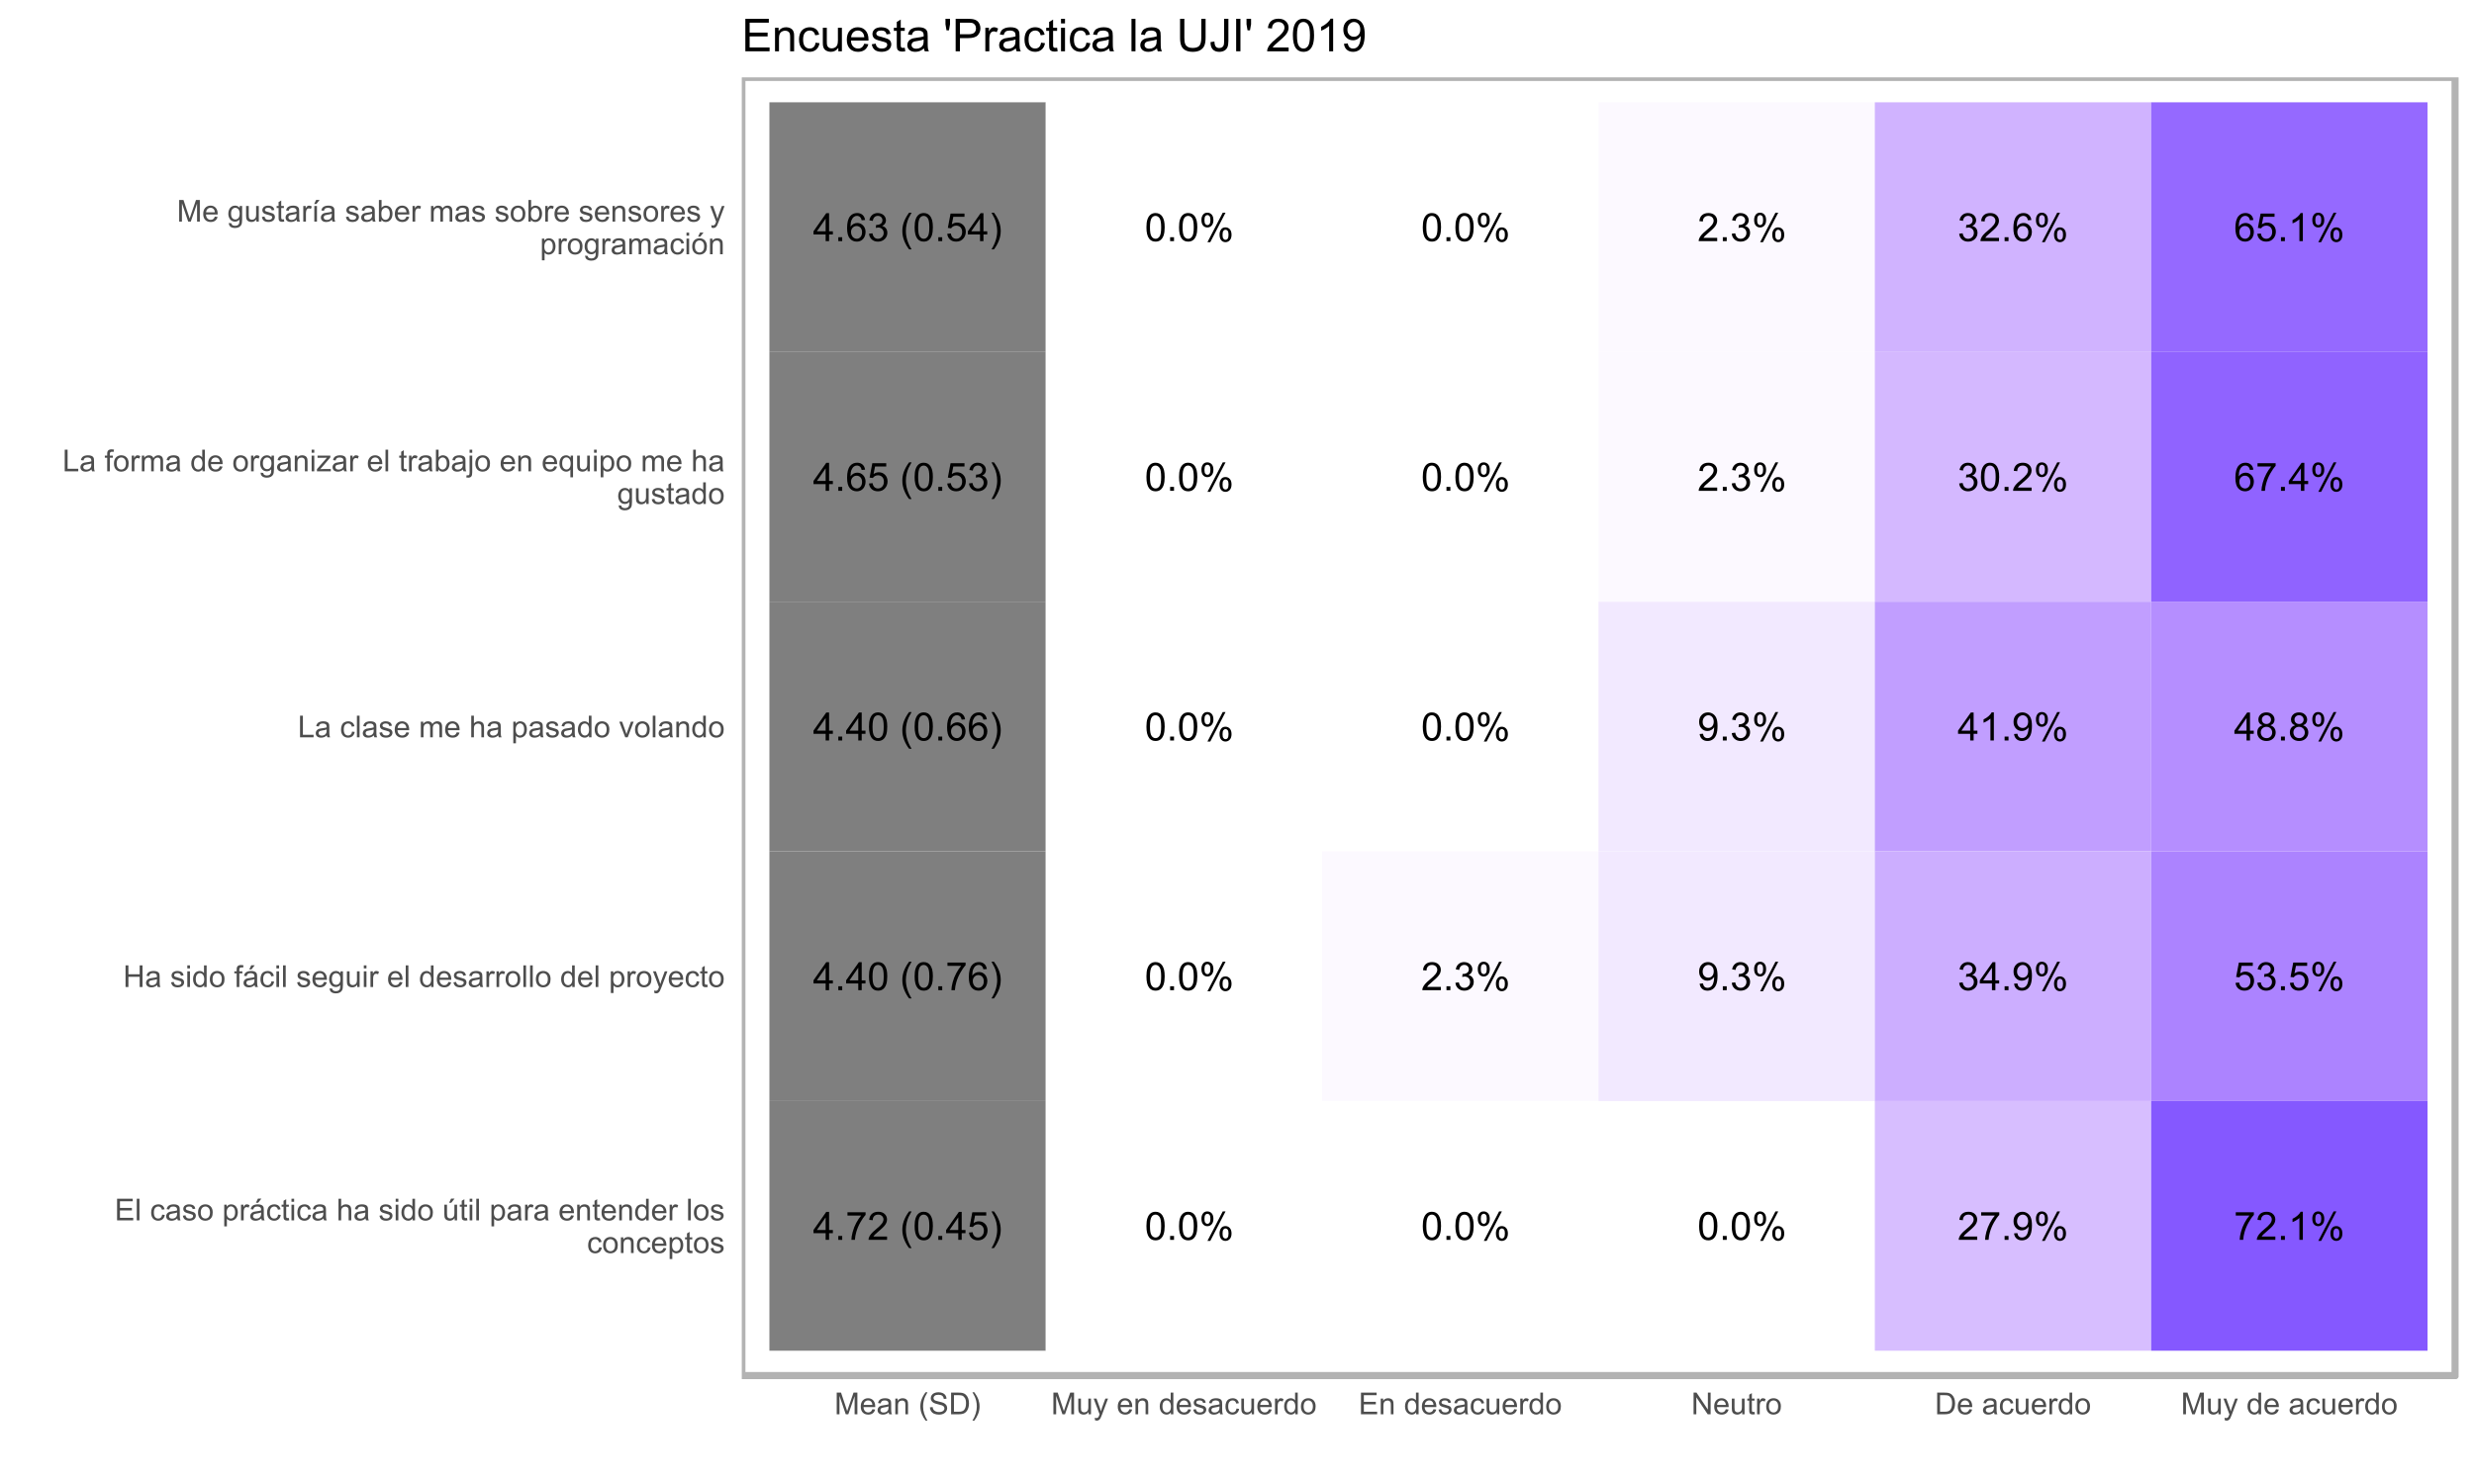 <?xml version="1.0" encoding="UTF-8"?>
<svg xmlns="http://www.w3.org/2000/svg" xmlns:xlink="http://www.w3.org/1999/xlink" width="720pt" height="432pt" viewBox="0 0 720 432" version="1.1">
<defs>
<g>
<symbol overflow="visible" id="glyph0-0">
<path style="stroke:none;" d="M 1.422 0 L 1.422 -7.113 L 7.113 -7.113 L 7.113 0 Z M 1.602 -0.18 L 6.934 -0.18 L 6.934 -6.934 L 1.602 -6.934 Z M 1.602 -0.18 "/>
</symbol>
<symbol overflow="visible" id="glyph0-1">
<path style="stroke:none;" d="M 3.68 0 L 3.68 -1.949 L 0.145 -1.949 L 0.145 -2.867 L 3.863 -8.148 L 4.68 -8.148 L 4.68 -2.867 L 5.781 -2.867 L 5.781 -1.949 L 4.68 -1.949 L 4.68 0 Z M 3.68 -2.867 L 3.68 -6.539 L 1.129 -2.867 Z M 3.68 -2.867 "/>
</symbol>
<symbol overflow="visible" id="glyph0-2">
<path style="stroke:none;" d="M 1.035 0 L 1.035 -1.141 L 2.172 -1.141 L 2.172 0 Z M 1.035 0 "/>
</symbol>
<symbol overflow="visible" id="glyph0-3">
<path style="stroke:none;" d="M 0.539 -7.078 L 0.539 -8.043 L 5.812 -8.043 L 5.812 -7.262 C 5.293 -6.707 4.777 -5.977 4.27 -5.062 C 3.758 -4.148 3.363 -3.207 3.09 -2.238 C 2.887 -1.559 2.762 -0.812 2.707 0 L 1.68 0 C 1.688 -0.641 1.812 -1.414 2.055 -2.32 C 2.293 -3.227 2.641 -4.102 3.094 -4.949 C 3.543 -5.789 4.02 -6.5 4.527 -7.078 Z M 0.539 -7.078 "/>
</symbol>
<symbol overflow="visible" id="glyph0-4">
<path style="stroke:none;" d="M 5.73 -0.961 L 5.73 0 L 0.344 0 C 0.332 -0.238 0.371 -0.469 0.461 -0.695 C 0.598 -1.059 0.816 -1.418 1.121 -1.777 C 1.418 -2.129 1.855 -2.543 2.43 -3.012 C 3.312 -3.738 3.91 -4.312 4.223 -4.738 C 4.531 -5.16 4.688 -5.562 4.691 -5.941 C 4.688 -6.336 4.547 -6.668 4.266 -6.941 C 3.98 -7.211 3.609 -7.348 3.156 -7.352 C 2.672 -7.348 2.285 -7.203 2 -6.918 C 1.707 -6.625 1.562 -6.227 1.562 -5.719 L 0.535 -5.824 C 0.602 -6.59 0.867 -7.172 1.328 -7.574 C 1.785 -7.977 2.402 -8.18 3.18 -8.18 C 3.957 -8.18 4.574 -7.961 5.035 -7.527 C 5.488 -7.094 5.719 -6.559 5.719 -5.918 C 5.719 -5.59 5.648 -5.27 5.516 -4.957 C 5.379 -4.641 5.16 -4.309 4.852 -3.961 C 4.543 -3.613 4.027 -3.133 3.312 -2.527 C 2.707 -2.02 2.324 -1.68 2.156 -1.504 C 1.984 -1.32 1.844 -1.141 1.734 -0.961 Z M 5.73 -0.961 "/>
</symbol>
<symbol overflow="visible" id="glyph0-5">
<path style="stroke:none;" d=""/>
</symbol>
<symbol overflow="visible" id="glyph0-6">
<path style="stroke:none;" d="M 2.66 2.395 C 2.105 1.695 1.637 0.883 1.258 -0.047 C 0.875 -0.98 0.684 -1.945 0.688 -2.949 C 0.684 -3.828 0.828 -4.676 1.117 -5.484 C 1.449 -6.422 1.965 -7.355 2.66 -8.285 L 3.379 -8.285 C 2.93 -7.512 2.633 -6.961 2.488 -6.637 C 2.262 -6.121 2.086 -5.586 1.957 -5.035 C 1.797 -4.34 1.715 -3.645 1.719 -2.945 C 1.715 -1.16 2.27 0.617 3.379 2.395 Z M 2.66 2.395 "/>
</symbol>
<symbol overflow="visible" id="glyph0-7">
<path style="stroke:none;" d="M 0.473 -4.02 C 0.469 -4.98 0.566 -5.754 0.77 -6.34 C 0.965 -6.926 1.262 -7.379 1.652 -7.699 C 2.043 -8.02 2.535 -8.18 3.129 -8.18 C 3.566 -8.18 3.949 -8.09 4.277 -7.914 C 4.605 -7.738 4.875 -7.484 5.094 -7.152 C 5.305 -6.82 5.477 -6.418 5.602 -5.941 C 5.723 -5.465 5.781 -4.824 5.785 -4.02 C 5.781 -3.062 5.684 -2.289 5.488 -1.703 C 5.289 -1.113 4.996 -0.66 4.609 -0.34 C 4.215 -0.02 3.723 0.141 3.129 0.141 C 2.34 0.141 1.723 -0.141 1.277 -0.707 C 0.738 -1.383 0.469 -2.488 0.473 -4.02 Z M 1.5 -4.02 C 1.5 -2.68 1.656 -1.789 1.969 -1.348 C 2.281 -0.902 2.668 -0.68 3.129 -0.684 C 3.586 -0.68 3.969 -0.902 4.285 -1.348 C 4.598 -1.793 4.758 -2.684 4.758 -4.02 C 4.758 -5.359 4.598 -6.25 4.285 -6.691 C 3.969 -7.129 3.582 -7.348 3.117 -7.352 C 2.656 -7.348 2.289 -7.152 2.016 -6.77 C 1.672 -6.27 1.5 -5.355 1.5 -4.02 Z M 1.5 -4.02 "/>
</symbol>
<symbol overflow="visible" id="glyph0-8">
<path style="stroke:none;" d="M 0.473 -2.133 L 1.523 -2.223 C 1.602 -1.707 1.781 -1.324 2.062 -1.07 C 2.344 -0.809 2.684 -0.68 3.09 -0.684 C 3.566 -0.68 3.977 -0.859 4.312 -1.227 C 4.645 -1.586 4.809 -2.07 4.812 -2.672 C 4.809 -3.242 4.648 -3.691 4.332 -4.023 C 4.008 -4.352 3.59 -4.516 3.074 -4.52 C 2.75 -4.516 2.457 -4.441 2.199 -4.297 C 1.938 -4.148 1.734 -3.961 1.59 -3.73 L 0.648 -3.852 L 1.438 -8.035 L 5.492 -8.035 L 5.492 -7.078 L 2.238 -7.078 L 1.801 -4.891 C 2.285 -5.23 2.801 -5.402 3.34 -5.402 C 4.051 -5.402 4.648 -5.152 5.141 -4.66 C 5.625 -4.164 5.871 -3.531 5.875 -2.762 C 5.871 -2.02 5.656 -1.383 5.23 -0.852 C 4.703 -0.188 3.988 0.141 3.09 0.141 C 2.344 0.141 1.738 -0.066 1.273 -0.48 C 0.805 -0.895 0.539 -1.445 0.473 -2.133 Z M 0.473 -2.133 "/>
</symbol>
<symbol overflow="visible" id="glyph0-9">
<path style="stroke:none;" d="M 1.406 2.395 L 0.688 2.395 C 1.793 0.617 2.348 -1.16 2.352 -2.945 C 2.348 -3.637 2.27 -4.328 2.113 -5.02 C 1.984 -5.57 1.809 -6.102 1.582 -6.617 C 1.438 -6.945 1.137 -7.504 0.688 -8.285 L 1.406 -8.285 C 2.102 -7.355 2.613 -6.422 2.949 -5.484 C 3.23 -4.676 3.375 -3.828 3.379 -2.949 C 3.375 -1.945 3.184 -0.98 2.801 -0.047 C 2.418 0.883 1.953 1.695 1.406 2.395 Z M 1.406 2.395 "/>
</symbol>
<symbol overflow="visible" id="glyph0-10">
<path style="stroke:none;" d="M 5.664 -6.152 L 4.668 -6.074 C 4.578 -6.465 4.453 -6.75 4.289 -6.93 C 4.016 -7.215 3.68 -7.359 3.289 -7.359 C 2.969 -7.359 2.691 -7.27 2.449 -7.09 C 2.133 -6.859 1.883 -6.523 1.703 -6.082 C 1.52 -5.641 1.426 -5.012 1.422 -4.203 C 1.66 -4.562 1.953 -4.836 2.305 -5.016 C 2.648 -5.195 3.016 -5.285 3.402 -5.285 C 4.066 -5.285 4.633 -5.039 5.105 -4.547 C 5.57 -4.055 5.805 -3.418 5.809 -2.645 C 5.805 -2.129 5.695 -1.656 5.477 -1.219 C 5.254 -0.781 4.949 -0.445 4.566 -0.211 C 4.176 0.023 3.742 0.141 3.258 0.141 C 2.422 0.141 1.742 -0.164 1.219 -0.777 C 0.691 -1.391 0.426 -2.402 0.43 -3.812 C 0.426 -5.387 0.719 -6.531 1.301 -7.246 C 1.809 -7.867 2.492 -8.18 3.352 -8.18 C 3.992 -8.18 4.516 -8 4.926 -7.641 C 5.332 -7.281 5.578 -6.785 5.664 -6.152 Z M 1.578 -2.641 C 1.574 -2.293 1.648 -1.961 1.797 -1.648 C 1.941 -1.332 2.145 -1.094 2.41 -0.93 C 2.668 -0.762 2.945 -0.68 3.238 -0.684 C 3.66 -0.68 4.023 -0.852 4.328 -1.195 C 4.629 -1.535 4.781 -1.996 4.785 -2.586 C 4.781 -3.145 4.629 -3.59 4.332 -3.914 C 4.027 -4.238 3.652 -4.398 3.199 -4.402 C 2.746 -4.398 2.363 -4.238 2.051 -3.914 C 1.734 -3.59 1.574 -3.164 1.578 -2.641 Z M 1.578 -2.641 "/>
</symbol>
<symbol overflow="visible" id="glyph0-11">
<path style="stroke:none;" d="M 0.477 -2.152 L 1.477 -2.285 C 1.594 -1.715 1.789 -1.305 2.062 -1.059 C 2.336 -0.805 2.672 -0.68 3.074 -0.684 C 3.539 -0.68 3.934 -0.844 4.262 -1.172 C 4.582 -1.496 4.746 -1.898 4.75 -2.383 C 4.746 -2.84 4.598 -3.219 4.301 -3.52 C 4 -3.816 3.617 -3.965 3.156 -3.969 C 2.965 -3.965 2.73 -3.93 2.449 -3.855 L 2.562 -4.734 C 2.625 -4.727 2.68 -4.723 2.723 -4.723 C 3.148 -4.723 3.531 -4.832 3.871 -5.055 C 4.211 -5.277 4.383 -5.621 4.383 -6.086 C 4.383 -6.449 4.258 -6.754 4.012 -6.996 C 3.762 -7.238 3.441 -7.359 3.051 -7.359 C 2.66 -7.359 2.336 -7.234 2.078 -6.992 C 1.816 -6.742 1.648 -6.375 1.578 -5.891 L 0.578 -6.07 C 0.699 -6.738 0.977 -7.254 1.41 -7.625 C 1.844 -7.992 2.383 -8.18 3.027 -8.18 C 3.469 -8.18 3.879 -8.082 4.254 -7.895 C 4.629 -7.699 4.914 -7.441 5.113 -7.113 C 5.312 -6.781 5.414 -6.43 5.414 -6.062 C 5.414 -5.707 5.316 -5.387 5.129 -5.102 C 4.938 -4.809 4.66 -4.578 4.289 -4.414 C 4.77 -4.297 5.141 -4.066 5.41 -3.719 C 5.676 -3.367 5.812 -2.93 5.812 -2.406 C 5.812 -1.691 5.551 -1.09 5.035 -0.598 C 4.512 -0.105 3.855 0.141 3.066 0.145 C 2.348 0.141 1.754 -0.07 1.285 -0.492 C 0.809 -0.918 0.539 -1.469 0.477 -2.152 Z M 0.477 -2.152 "/>
</symbol>
<symbol overflow="visible" id="glyph0-12">
<path style="stroke:none;" d="M 0.66 -6.191 C 0.656 -6.77 0.801 -7.262 1.098 -7.672 C 1.387 -8.078 1.812 -8.285 2.371 -8.285 C 2.883 -8.285 3.305 -8.102 3.641 -7.738 C 3.973 -7.371 4.141 -6.836 4.145 -6.129 C 4.141 -5.441 3.973 -4.91 3.637 -4.539 C 3.297 -4.164 2.879 -3.977 2.383 -3.98 C 1.887 -3.977 1.477 -4.16 1.152 -4.527 C 0.82 -4.891 0.656 -5.445 0.66 -6.191 Z M 2.402 -7.598 C 2.152 -7.594 1.945 -7.484 1.781 -7.273 C 1.617 -7.055 1.535 -6.66 1.535 -6.09 C 1.535 -5.566 1.617 -5.199 1.785 -4.988 C 1.949 -4.77 2.156 -4.664 2.402 -4.668 C 2.652 -4.664 2.859 -4.77 3.023 -4.988 C 3.188 -5.199 3.27 -5.594 3.273 -6.168 C 3.27 -6.691 3.188 -7.062 3.023 -7.277 C 2.855 -7.488 2.648 -7.594 2.402 -7.598 Z M 2.406 0.301 L 6.863 -8.285 L 7.676 -8.285 L 3.234 0.301 Z M 5.93 -1.91 C 5.93 -2.496 6.074 -2.992 6.367 -3.398 C 6.66 -3.805 7.086 -4.008 7.648 -4.008 C 8.156 -4.008 8.578 -3.824 8.914 -3.457 C 9.246 -3.09 9.414 -2.555 9.418 -1.852 C 9.414 -1.16 9.246 -0.629 8.91 -0.258 C 8.57 0.113 8.152 0.297 7.652 0.301 C 7.16 0.297 6.75 0.117 6.422 -0.25 C 6.094 -0.617 5.93 -1.172 5.93 -1.91 Z M 7.676 -3.316 C 7.422 -3.316 7.211 -3.207 7.047 -2.992 C 6.879 -2.777 6.797 -2.383 6.801 -1.812 C 6.797 -1.289 6.879 -0.922 7.051 -0.711 C 7.215 -0.492 7.422 -0.387 7.668 -0.391 C 7.922 -0.387 8.133 -0.492 8.297 -0.711 C 8.461 -0.922 8.543 -1.316 8.547 -1.891 C 8.543 -2.414 8.461 -2.781 8.297 -2.996 C 8.129 -3.207 7.922 -3.316 7.676 -3.316 Z M 7.676 -3.316 "/>
</symbol>
<symbol overflow="visible" id="glyph0-13">
<path style="stroke:none;" d="M 0.621 -1.883 L 1.582 -1.973 C 1.664 -1.516 1.82 -1.188 2.051 -0.988 C 2.277 -0.781 2.57 -0.68 2.934 -0.684 C 3.238 -0.68 3.508 -0.75 3.742 -0.895 C 3.973 -1.031 4.164 -1.219 4.312 -1.457 C 4.461 -1.691 4.582 -2.008 4.684 -2.41 C 4.781 -2.809 4.832 -3.219 4.836 -3.633 C 4.832 -3.676 4.832 -3.742 4.828 -3.836 C 4.625 -3.512 4.352 -3.254 4.008 -3.059 C 3.66 -2.859 3.285 -2.758 2.883 -2.762 C 2.207 -2.758 1.637 -3.004 1.172 -3.496 C 0.703 -3.984 0.469 -4.629 0.473 -5.43 C 0.469 -6.254 0.711 -6.918 1.203 -7.422 C 1.688 -7.926 2.301 -8.18 3.035 -8.18 C 3.562 -8.18 4.043 -8.035 4.484 -7.75 C 4.922 -7.465 5.258 -7.059 5.484 -6.531 C 5.711 -6.004 5.824 -5.238 5.828 -4.238 C 5.824 -3.195 5.711 -2.367 5.488 -1.754 C 5.262 -1.133 4.926 -0.664 4.48 -0.344 C 4.031 -0.02 3.508 0.141 2.91 0.141 C 2.273 0.141 1.754 -0.035 1.352 -0.391 C 0.945 -0.742 0.703 -1.238 0.621 -1.883 Z M 4.719 -5.48 C 4.715 -6.051 4.562 -6.508 4.258 -6.844 C 3.949 -7.18 3.582 -7.348 3.156 -7.352 C 2.707 -7.348 2.32 -7.164 1.992 -6.805 C 1.664 -6.438 1.5 -5.969 1.5 -5.395 C 1.5 -4.875 1.656 -4.453 1.969 -4.129 C 2.281 -3.805 2.668 -3.645 3.129 -3.645 C 3.59 -3.645 3.969 -3.805 4.27 -4.129 C 4.566 -4.453 4.715 -4.902 4.719 -5.48 Z M 4.719 -5.48 "/>
</symbol>
<symbol overflow="visible" id="glyph0-14">
<path style="stroke:none;" d="M 4.238 0 L 3.238 0 L 3.238 -6.375 C 2.996 -6.145 2.68 -5.914 2.293 -5.684 C 1.898 -5.453 1.547 -5.281 1.238 -5.168 L 1.238 -6.137 C 1.793 -6.395 2.285 -6.715 2.707 -7.09 C 3.125 -7.465 3.418 -7.828 3.594 -8.18 L 4.238 -8.18 Z M 4.238 0 "/>
</symbol>
<symbol overflow="visible" id="glyph0-15">
<path style="stroke:none;" d="M 2.012 -4.418 C 1.594 -4.566 1.289 -4.781 1.09 -5.066 C 0.887 -5.348 0.785 -5.684 0.789 -6.078 C 0.785 -6.668 0.996 -7.168 1.426 -7.574 C 1.848 -7.977 2.418 -8.18 3.129 -8.18 C 3.84 -8.18 4.41 -7.973 4.844 -7.559 C 5.277 -7.145 5.496 -6.641 5.496 -6.051 C 5.496 -5.672 5.395 -5.344 5.199 -5.062 C 4.996 -4.781 4.695 -4.566 4.297 -4.418 C 4.793 -4.254 5.176 -3.988 5.438 -3.629 C 5.695 -3.262 5.824 -2.828 5.828 -2.328 C 5.824 -1.629 5.578 -1.043 5.09 -0.57 C 4.594 -0.094 3.945 0.141 3.145 0.141 C 2.34 0.141 1.691 -0.098 1.199 -0.574 C 0.703 -1.051 0.457 -1.645 0.461 -2.355 C 0.457 -2.887 0.59 -3.328 0.863 -3.688 C 1.129 -4.039 1.512 -4.285 2.012 -4.418 Z M 1.812 -6.113 C 1.809 -5.723 1.934 -5.41 2.184 -5.168 C 2.43 -4.922 2.754 -4.797 3.152 -4.801 C 3.535 -4.797 3.848 -4.918 4.098 -5.164 C 4.34 -5.406 4.465 -5.707 4.469 -6.059 C 4.465 -6.426 4.336 -6.734 4.086 -6.984 C 3.828 -7.234 3.516 -7.359 3.141 -7.359 C 2.758 -7.359 2.438 -7.234 2.188 -6.992 C 1.934 -6.742 1.809 -6.449 1.812 -6.113 Z M 1.488 -2.352 C 1.488 -2.062 1.555 -1.785 1.691 -1.52 C 1.824 -1.25 2.023 -1.047 2.293 -0.902 C 2.559 -0.754 2.848 -0.68 3.156 -0.684 C 3.633 -0.68 4.027 -0.832 4.34 -1.145 C 4.648 -1.449 4.805 -1.84 4.809 -2.316 C 4.805 -2.793 4.645 -3.191 4.324 -3.512 C 4.004 -3.824 3.602 -3.984 3.125 -3.984 C 2.648 -3.984 2.258 -3.828 1.953 -3.516 C 1.641 -3.203 1.488 -2.812 1.488 -2.352 Z M 1.488 -2.352 "/>
</symbol>
<symbol overflow="visible" id="glyph1-0">
<path style="stroke:none;" d="M 1.102 0 L 1.102 -5.5 L 5.5 -5.5 L 5.5 0 Z M 1.238 -0.137 L 5.363 -0.137 L 5.363 -5.363 L 1.238 -5.363 Z M 1.238 -0.137 "/>
</symbol>
<symbol overflow="visible" id="glyph1-1">
<path style="stroke:none;" d="M 0.645 0 L 0.645 -6.301 L 1.477 -6.301 L 1.477 -0.742 L 4.582 -0.742 L 4.582 0 Z M 0.645 0 "/>
</symbol>
<symbol overflow="visible" id="glyph1-2">
<path style="stroke:none;" d="M 3.559 -0.562 C 3.27 -0.32 2.996 -0.148 2.73 -0.047 C 2.465 0.051 2.18 0.098 1.879 0.102 C 1.375 0.098 0.988 -0.02 0.719 -0.266 C 0.449 -0.508 0.316 -0.82 0.316 -1.203 C 0.316 -1.422 0.367 -1.629 0.469 -1.816 C 0.57 -2 0.703 -2.148 0.871 -2.262 C 1.031 -2.371 1.215 -2.453 1.426 -2.516 C 1.574 -2.551 1.805 -2.59 2.113 -2.629 C 2.734 -2.703 3.195 -2.793 3.492 -2.895 C 3.492 -3 3.492 -3.066 3.496 -3.098 C 3.492 -3.41 3.418 -3.633 3.277 -3.766 C 3.074 -3.938 2.781 -4.023 2.398 -4.027 C 2.031 -4.023 1.762 -3.961 1.59 -3.836 C 1.414 -3.707 1.289 -3.48 1.207 -3.16 L 0.453 -3.262 C 0.516 -3.582 0.629 -3.844 0.789 -4.043 C 0.945 -4.242 1.172 -4.395 1.473 -4.504 C 1.77 -4.609 2.117 -4.664 2.508 -4.668 C 2.898 -4.664 3.215 -4.617 3.457 -4.527 C 3.699 -4.434 3.879 -4.32 3.996 -4.184 C 4.109 -4.043 4.188 -3.867 4.238 -3.656 C 4.258 -3.523 4.27 -3.285 4.273 -2.945 L 4.273 -1.914 C 4.27 -1.191 4.289 -0.734 4.324 -0.547 C 4.355 -0.352 4.418 -0.172 4.52 0 L 3.711 0 C 3.629 -0.16 3.578 -0.348 3.559 -0.562 Z M 3.492 -2.289 C 3.211 -2.172 2.789 -2.074 2.23 -2 C 1.91 -1.949 1.684 -1.898 1.555 -1.844 C 1.422 -1.785 1.32 -1.699 1.25 -1.59 C 1.176 -1.477 1.141 -1.355 1.145 -1.227 C 1.141 -1.016 1.219 -0.844 1.379 -0.707 C 1.531 -0.57 1.762 -0.504 2.062 -0.504 C 2.359 -0.504 2.621 -0.566 2.855 -0.699 C 3.086 -0.824 3.258 -1.004 3.367 -1.234 C 3.449 -1.406 3.492 -1.664 3.492 -2.008 Z M 3.492 -2.289 "/>
</symbol>
<symbol overflow="visible" id="glyph1-3">
<path style="stroke:none;" d=""/>
</symbol>
<symbol overflow="visible" id="glyph1-4">
<path style="stroke:none;" d="M 3.559 -1.672 L 4.32 -1.574 C 4.234 -1.047 4.023 -0.637 3.68 -0.34 C 3.336 -0.047 2.914 0.098 2.418 0.102 C 1.793 0.098 1.293 -0.102 0.914 -0.508 C 0.531 -0.914 0.34 -1.5 0.344 -2.266 C 0.34 -2.754 0.422 -3.184 0.586 -3.559 C 0.75 -3.926 0.996 -4.203 1.332 -4.391 C 1.664 -4.57 2.027 -4.664 2.422 -4.668 C 2.914 -4.664 3.32 -4.539 3.641 -4.289 C 3.953 -4.039 4.156 -3.684 4.246 -3.223 L 3.492 -3.105 C 3.422 -3.41 3.293 -3.641 3.113 -3.797 C 2.926 -3.953 2.707 -4.031 2.453 -4.031 C 2.062 -4.031 1.746 -3.891 1.504 -3.609 C 1.258 -3.328 1.137 -2.887 1.141 -2.285 C 1.137 -1.672 1.254 -1.227 1.492 -0.949 C 1.723 -0.668 2.027 -0.527 2.41 -0.531 C 2.711 -0.527 2.965 -0.621 3.172 -0.809 C 3.371 -0.996 3.5 -1.281 3.559 -1.672 Z M 3.559 -1.672 "/>
</symbol>
<symbol overflow="visible" id="glyph1-5">
<path style="stroke:none;" d="M 0.562 0 L 0.562 -6.301 L 1.336 -6.301 L 1.336 0 Z M 0.562 0 "/>
</symbol>
<symbol overflow="visible" id="glyph1-6">
<path style="stroke:none;" d="M 0.27 -1.363 L 1.035 -1.484 C 1.078 -1.172 1.199 -0.938 1.395 -0.777 C 1.59 -0.609 1.863 -0.527 2.219 -0.531 C 2.57 -0.527 2.832 -0.602 3.008 -0.75 C 3.176 -0.895 3.262 -1.062 3.266 -1.258 C 3.262 -1.43 3.188 -1.566 3.039 -1.672 C 2.93 -1.734 2.664 -1.824 2.246 -1.934 C 1.676 -2.074 1.285 -2.195 1.066 -2.305 C 0.848 -2.406 0.68 -2.551 0.566 -2.738 C 0.453 -2.918 0.398 -3.125 0.398 -3.352 C 0.398 -3.555 0.445 -3.742 0.539 -3.914 C 0.633 -4.086 0.758 -4.23 0.918 -4.348 C 1.039 -4.434 1.203 -4.508 1.41 -4.574 C 1.617 -4.633 1.84 -4.664 2.078 -4.668 C 2.434 -4.664 2.75 -4.613 3.023 -4.512 C 3.293 -4.406 3.492 -4.266 3.621 -4.09 C 3.75 -3.914 3.84 -3.68 3.891 -3.387 L 3.133 -3.281 C 3.098 -3.516 2.996 -3.699 2.832 -3.832 C 2.664 -3.965 2.434 -4.031 2.137 -4.031 C 1.777 -4.031 1.523 -3.973 1.375 -3.855 C 1.223 -3.738 1.148 -3.598 1.148 -3.441 C 1.148 -3.34 1.18 -3.25 1.242 -3.172 C 1.305 -3.086 1.402 -3.02 1.539 -2.965 C 1.613 -2.934 1.84 -2.867 2.223 -2.766 C 2.766 -2.617 3.148 -2.496 3.367 -2.406 C 3.582 -2.312 3.75 -2.176 3.875 -2 C 3.996 -1.82 4.059 -1.602 4.062 -1.34 C 4.059 -1.078 3.984 -0.836 3.836 -0.609 C 3.684 -0.383 3.465 -0.207 3.184 -0.082 C 2.895 0.039 2.574 0.098 2.223 0.102 C 1.625 0.098 1.172 -0.02 0.863 -0.266 C 0.551 -0.508 0.355 -0.875 0.27 -1.363 Z M 0.27 -1.363 "/>
</symbol>
<symbol overflow="visible" id="glyph1-7">
<path style="stroke:none;" d="M 3.703 -1.469 L 4.504 -1.371 C 4.375 -0.902 4.141 -0.539 3.801 -0.285 C 3.461 -0.027 3.027 0.098 2.496 0.102 C 1.828 0.098 1.297 -0.102 0.906 -0.512 C 0.512 -0.918 0.316 -1.496 0.32 -2.242 C 0.316 -3.008 0.516 -3.605 0.914 -4.031 C 1.309 -4.453 1.82 -4.664 2.453 -4.668 C 3.059 -4.664 3.555 -4.457 3.945 -4.043 C 4.328 -3.629 4.523 -3.043 4.527 -2.289 C 4.523 -2.242 4.523 -2.176 4.523 -2.086 L 1.121 -2.086 C 1.145 -1.582 1.289 -1.195 1.547 -0.93 C 1.801 -0.66 2.117 -0.527 2.5 -0.531 C 2.781 -0.527 3.023 -0.602 3.227 -0.754 C 3.426 -0.902 3.586 -1.141 3.703 -1.469 Z M 1.164 -2.719 L 3.711 -2.719 C 3.672 -3.102 3.578 -3.387 3.422 -3.582 C 3.172 -3.879 2.852 -4.031 2.461 -4.031 C 2.105 -4.031 1.805 -3.91 1.566 -3.672 C 1.32 -3.434 1.188 -3.117 1.164 -2.719 Z M 1.164 -2.719 "/>
</symbol>
<symbol overflow="visible" id="glyph1-8">
<path style="stroke:none;" d="M 0.578 0 L 0.578 -4.562 L 1.273 -4.562 L 1.273 -3.922 C 1.414 -4.141 1.605 -4.32 1.844 -4.461 C 2.078 -4.594 2.348 -4.664 2.656 -4.668 C 2.992 -4.664 3.27 -4.594 3.488 -4.457 C 3.699 -4.312 3.852 -4.117 3.945 -3.867 C 4.301 -4.398 4.773 -4.664 5.355 -4.668 C 5.805 -4.664 6.148 -4.539 6.395 -4.289 C 6.637 -4.039 6.762 -3.652 6.762 -3.133 L 6.762 0 L 5.996 0 L 5.996 -2.875 C 5.992 -3.184 5.969 -3.406 5.918 -3.543 C 5.867 -3.676 5.773 -3.785 5.645 -3.871 C 5.512 -3.953 5.359 -3.996 5.184 -3.996 C 4.859 -3.996 4.594 -3.887 4.383 -3.676 C 4.172 -3.457 4.066 -3.117 4.066 -2.652 L 4.066 0 L 3.293 0 L 3.293 -2.965 C 3.293 -3.309 3.227 -3.566 3.102 -3.738 C 2.973 -3.91 2.77 -3.996 2.484 -3.996 C 2.266 -3.996 2.062 -3.938 1.879 -3.824 C 1.691 -3.707 1.559 -3.539 1.477 -3.32 C 1.391 -3.098 1.348 -2.781 1.352 -2.367 L 1.352 0 Z M 0.578 0 "/>
</symbol>
<symbol overflow="visible" id="glyph1-9">
<path style="stroke:none;" d="M 0.578 0 L 0.578 -6.301 L 1.352 -6.301 L 1.352 -4.039 C 1.711 -4.453 2.168 -4.664 2.719 -4.668 C 3.055 -4.664 3.348 -4.598 3.602 -4.465 C 3.848 -4.332 4.027 -4.148 4.137 -3.914 C 4.242 -3.68 4.293 -3.336 4.297 -2.891 L 4.297 0 L 3.523 0 L 3.523 -2.891 C 3.52 -3.273 3.438 -3.555 3.27 -3.734 C 3.102 -3.906 2.863 -3.996 2.562 -4 C 2.328 -3.996 2.113 -3.938 1.914 -3.82 C 1.711 -3.703 1.566 -3.543 1.48 -3.34 C 1.391 -3.137 1.348 -2.855 1.352 -2.496 L 1.352 0 Z M 0.578 0 "/>
</symbol>
<symbol overflow="visible" id="glyph1-10">
<path style="stroke:none;" d="M 0.578 1.75 L 0.578 -4.562 L 1.285 -4.562 L 1.285 -3.969 C 1.449 -4.199 1.637 -4.375 1.848 -4.492 C 2.051 -4.605 2.305 -4.664 2.609 -4.668 C 2.992 -4.664 3.336 -4.562 3.637 -4.367 C 3.934 -4.164 4.16 -3.883 4.312 -3.516 C 4.465 -3.148 4.539 -2.746 4.543 -2.316 C 4.539 -1.848 4.457 -1.43 4.289 -1.055 C 4.121 -0.68 3.875 -0.391 3.559 -0.195 C 3.238 0.004 2.902 0.098 2.551 0.102 C 2.289 0.098 2.059 0.047 1.855 -0.059 C 1.648 -0.168 1.48 -0.305 1.352 -0.473 L 1.352 1.75 Z M 1.281 -2.258 C 1.277 -1.664 1.395 -1.23 1.637 -0.953 C 1.871 -0.668 2.16 -0.527 2.5 -0.531 C 2.84 -0.527 3.133 -0.672 3.383 -0.969 C 3.625 -1.258 3.75 -1.711 3.75 -2.32 C 3.75 -2.898 3.629 -3.332 3.391 -3.625 C 3.152 -3.914 2.867 -4.059 2.535 -4.062 C 2.203 -4.059 1.91 -3.906 1.66 -3.598 C 1.402 -3.289 1.277 -2.84 1.281 -2.258 Z M 1.281 -2.258 "/>
</symbol>
<symbol overflow="visible" id="glyph1-11">
<path style="stroke:none;" d="M 3.539 0 L 3.539 -0.574 C 3.25 -0.125 2.824 0.098 2.266 0.102 C 1.898 0.098 1.562 0 1.262 -0.199 C 0.953 -0.398 0.719 -0.676 0.551 -1.039 C 0.383 -1.395 0.297 -1.809 0.301 -2.277 C 0.297 -2.73 0.375 -3.145 0.527 -3.516 C 0.68 -3.887 0.906 -4.172 1.211 -4.371 C 1.512 -4.566 1.852 -4.664 2.23 -4.668 C 2.5 -4.664 2.746 -4.605 2.965 -4.492 C 3.18 -4.375 3.352 -4.223 3.488 -4.039 L 3.488 -6.301 L 4.258 -6.301 L 4.258 0 Z M 1.094 -2.277 C 1.09 -1.691 1.215 -1.254 1.465 -0.965 C 1.711 -0.672 2 -0.527 2.336 -0.531 C 2.672 -0.527 2.961 -0.664 3.199 -0.945 C 3.434 -1.219 3.551 -1.641 3.555 -2.211 C 3.551 -2.832 3.43 -3.293 3.191 -3.586 C 2.949 -3.879 2.652 -4.023 2.305 -4.027 C 1.957 -4.023 1.672 -3.883 1.441 -3.605 C 1.207 -3.32 1.09 -2.879 1.094 -2.277 Z M 1.094 -2.277 "/>
</symbol>
<symbol overflow="visible" id="glyph1-12">
<path style="stroke:none;" d="M 0.293 -2.281 C 0.293 -3.125 0.527 -3.754 0.996 -4.16 C 1.387 -4.496 1.863 -4.664 2.434 -4.668 C 3.059 -4.664 3.57 -4.457 3.969 -4.051 C 4.363 -3.637 4.562 -3.07 4.566 -2.348 C 4.562 -1.758 4.477 -1.297 4.301 -0.961 C 4.125 -0.625 3.867 -0.363 3.535 -0.176 C 3.195 0.008 2.828 0.098 2.434 0.102 C 1.789 0.098 1.273 -0.102 0.883 -0.512 C 0.488 -0.918 0.293 -1.508 0.293 -2.281 Z M 1.086 -2.281 C 1.082 -1.695 1.211 -1.258 1.469 -0.969 C 1.723 -0.672 2.043 -0.527 2.434 -0.531 C 2.812 -0.527 3.133 -0.672 3.391 -0.969 C 3.645 -1.258 3.773 -1.707 3.773 -2.309 C 3.773 -2.871 3.645 -3.297 3.387 -3.59 C 3.129 -3.879 2.809 -4.023 2.434 -4.027 C 2.043 -4.023 1.723 -3.879 1.469 -3.594 C 1.211 -3.301 1.082 -2.863 1.086 -2.281 Z M 1.086 -2.281 "/>
</symbol>
<symbol overflow="visible" id="glyph1-13">
<path style="stroke:none;" d="M 1.848 0 L 0.113 -4.562 L 0.93 -4.562 L 1.906 -1.832 C 2.008 -1.531 2.105 -1.223 2.199 -0.91 C 2.266 -1.148 2.363 -1.438 2.488 -1.777 L 3.504 -4.562 L 4.297 -4.562 L 2.57 0 Z M 1.848 0 "/>
</symbol>
<symbol overflow="visible" id="glyph1-14">
<path style="stroke:none;" d="M 0.578 0 L 0.578 -4.562 L 1.277 -4.562 L 1.277 -3.914 C 1.609 -4.414 2.09 -4.664 2.727 -4.668 C 3 -4.664 3.254 -4.613 3.484 -4.52 C 3.715 -4.418 3.887 -4.289 4.004 -4.129 C 4.113 -3.969 4.195 -3.777 4.246 -3.559 C 4.273 -3.41 4.289 -3.16 4.289 -2.805 L 4.289 0 L 3.516 0 L 3.516 -2.777 C 3.516 -3.09 3.484 -3.324 3.426 -3.484 C 3.363 -3.637 3.258 -3.762 3.105 -3.855 C 2.949 -3.949 2.77 -3.996 2.566 -3.996 C 2.234 -3.996 1.949 -3.891 1.711 -3.68 C 1.469 -3.469 1.348 -3.07 1.352 -2.492 L 1.352 0 Z M 0.578 0 "/>
</symbol>
<symbol overflow="visible" id="glyph1-15">
<path style="stroke:none;" d="M 0.695 0 L 0.695 -6.301 L 5.25 -6.301 L 5.25 -5.555 L 1.531 -5.555 L 1.531 -3.625 L 5.016 -3.625 L 5.016 -2.887 L 1.531 -2.887 L 1.531 -0.742 L 5.398 -0.742 L 5.398 0 Z M 0.695 0 "/>
</symbol>
<symbol overflow="visible" id="glyph1-16">
<path style="stroke:none;" d="M 0.57 0 L 0.57 -4.562 L 1.266 -4.562 L 1.266 -3.871 C 1.445 -4.191 1.609 -4.406 1.758 -4.512 C 1.906 -4.613 2.07 -4.664 2.258 -4.668 C 2.516 -4.664 2.781 -4.582 3.051 -4.418 L 2.785 -3.699 C 2.59 -3.809 2.402 -3.867 2.219 -3.867 C 2.047 -3.867 1.895 -3.816 1.762 -3.715 C 1.625 -3.613 1.527 -3.473 1.473 -3.293 C 1.383 -3.016 1.34 -2.715 1.344 -2.391 L 1.344 0 Z M 0.57 0 "/>
</symbol>
<symbol overflow="visible" id="glyph1-17">
<path style="stroke:none;" d="M 3.559 -0.562 C 3.27 -0.32 2.996 -0.148 2.73 -0.047 C 2.465 0.051 2.18 0.098 1.879 0.102 C 1.375 0.098 0.988 -0.02 0.719 -0.266 C 0.449 -0.508 0.316 -0.82 0.316 -1.203 C 0.316 -1.422 0.367 -1.629 0.469 -1.816 C 0.57 -2 0.703 -2.148 0.871 -2.262 C 1.031 -2.371 1.215 -2.453 1.426 -2.516 C 1.574 -2.551 1.805 -2.59 2.113 -2.629 C 2.734 -2.703 3.195 -2.793 3.492 -2.895 C 3.492 -3 3.492 -3.066 3.496 -3.098 C 3.492 -3.41 3.418 -3.633 3.277 -3.766 C 3.074 -3.938 2.781 -4.023 2.398 -4.027 C 2.031 -4.023 1.762 -3.961 1.59 -3.836 C 1.414 -3.707 1.289 -3.48 1.207 -3.16 L 0.453 -3.262 C 0.516 -3.582 0.629 -3.844 0.789 -4.043 C 0.945 -4.242 1.172 -4.395 1.473 -4.504 C 1.77 -4.609 2.117 -4.664 2.508 -4.668 C 2.898 -4.664 3.215 -4.617 3.457 -4.527 C 3.699 -4.434 3.879 -4.32 3.996 -4.184 C 4.109 -4.043 4.188 -3.867 4.238 -3.656 C 4.258 -3.523 4.27 -3.285 4.273 -2.945 L 4.273 -1.914 C 4.27 -1.191 4.289 -0.734 4.324 -0.547 C 4.355 -0.352 4.418 -0.172 4.52 0 L 3.711 0 C 3.629 -0.16 3.578 -0.348 3.559 -0.562 Z M 3.492 -2.289 C 3.211 -2.172 2.789 -2.074 2.23 -2 C 1.91 -1.949 1.684 -1.898 1.555 -1.844 C 1.422 -1.785 1.32 -1.699 1.25 -1.59 C 1.176 -1.477 1.141 -1.355 1.145 -1.227 C 1.141 -1.016 1.219 -0.844 1.379 -0.707 C 1.531 -0.57 1.762 -0.504 2.062 -0.504 C 2.359 -0.504 2.621 -0.566 2.855 -0.699 C 3.086 -0.824 3.258 -1.004 3.367 -1.234 C 3.449 -1.406 3.492 -1.664 3.492 -2.008 Z M 1.988 -5.129 L 2.562 -6.332 L 3.574 -6.332 L 2.629 -5.129 Z M 1.988 -5.129 "/>
</symbol>
<symbol overflow="visible" id="glyph1-18">
<path style="stroke:none;" d="M 2.27 -0.691 L 2.379 -0.008 C 2.16 0.039 1.965 0.059 1.797 0.059 C 1.512 0.059 1.293 0.016 1.141 -0.074 C 0.984 -0.16 0.875 -0.277 0.816 -0.422 C 0.75 -0.566 0.719 -0.871 0.723 -1.336 L 0.723 -3.961 L 0.156 -3.961 L 0.156 -4.562 L 0.723 -4.562 L 0.723 -5.695 L 1.492 -6.156 L 1.492 -4.562 L 2.27 -4.562 L 2.27 -3.961 L 1.492 -3.961 L 1.492 -1.293 C 1.488 -1.07 1.5 -0.93 1.531 -0.867 C 1.555 -0.805 1.602 -0.754 1.664 -0.715 C 1.727 -0.676 1.812 -0.656 1.93 -0.66 C 2.012 -0.656 2.125 -0.668 2.27 -0.691 Z M 2.27 -0.691 "/>
</symbol>
<symbol overflow="visible" id="glyph1-19">
<path style="stroke:none;" d="M 0.586 -5.41 L 0.586 -6.301 L 1.359 -6.301 L 1.359 -5.41 Z M 0.586 0 L 0.586 -4.562 L 1.359 -4.562 L 1.359 0 Z M 0.586 0 "/>
</symbol>
<symbol overflow="visible" id="glyph1-20">
<path style="stroke:none;" d="M 3.57 0 L 3.57 -0.672 C 3.211 -0.156 2.73 0.098 2.121 0.102 C 1.852 0.098 1.598 0.051 1.367 -0.051 C 1.133 -0.152 0.961 -0.281 0.848 -0.441 C 0.734 -0.594 0.656 -0.785 0.609 -1.016 C 0.578 -1.164 0.562 -1.406 0.562 -1.734 L 0.562 -4.562 L 1.336 -4.562 L 1.336 -2.031 C 1.336 -1.625 1.352 -1.352 1.383 -1.215 C 1.43 -1.008 1.531 -0.848 1.691 -0.734 C 1.848 -0.617 2.043 -0.562 2.277 -0.562 C 2.508 -0.562 2.727 -0.621 2.93 -0.738 C 3.133 -0.855 3.273 -1.016 3.359 -1.227 C 3.441 -1.43 3.484 -1.727 3.488 -2.117 L 3.488 -4.562 L 4.262 -4.562 L 4.262 0 Z M 1.945 -5.129 L 2.52 -6.332 L 3.531 -6.332 L 2.586 -5.129 Z M 1.945 -5.129 "/>
</symbol>
<symbol overflow="visible" id="glyph1-21">
<path style="stroke:none;" d="M 0.766 0 L 0.766 -3.961 L 0.082 -3.961 L 0.082 -4.562 L 0.766 -4.562 L 0.766 -5.047 C 0.762 -5.352 0.789 -5.582 0.848 -5.73 C 0.918 -5.93 1.047 -6.09 1.238 -6.219 C 1.422 -6.34 1.688 -6.402 2.027 -6.406 C 2.246 -6.402 2.484 -6.379 2.75 -6.328 L 2.633 -5.656 C 2.469 -5.68 2.32 -5.695 2.18 -5.699 C 1.945 -5.695 1.777 -5.645 1.68 -5.547 C 1.582 -5.445 1.535 -5.258 1.535 -4.984 L 1.535 -4.562 L 2.422 -4.562 L 2.422 -3.961 L 1.535 -3.961 L 1.535 0 Z M 0.766 0 "/>
</symbol>
<symbol overflow="visible" id="glyph1-22">
<path style="stroke:none;" d="M 0.438 0.379 L 1.191 0.488 C 1.219 0.719 1.309 0.891 1.453 0.996 C 1.645 1.137 1.906 1.207 2.238 1.211 C 2.598 1.207 2.871 1.137 3.066 0.996 C 3.258 0.852 3.391 0.648 3.465 0.395 C 3.5 0.234 3.52 -0.094 3.52 -0.598 C 3.18 -0.199 2.758 0 2.258 0 C 1.625 0 1.141 -0.227 0.801 -0.68 C 0.453 -1.133 0.281 -1.676 0.285 -2.309 C 0.281 -2.742 0.359 -3.141 0.52 -3.512 C 0.676 -3.879 0.906 -4.164 1.207 -4.367 C 1.504 -4.562 1.855 -4.664 2.262 -4.668 C 2.797 -4.664 3.238 -4.445 3.594 -4.012 L 3.594 -4.562 L 4.305 -4.562 L 4.305 -0.617 C 4.301 0.094 4.227 0.594 4.086 0.891 C 3.938 1.188 3.711 1.422 3.398 1.594 C 3.086 1.766 2.699 1.852 2.242 1.852 C 1.695 1.852 1.254 1.727 0.922 1.484 C 0.586 1.234 0.426 0.867 0.438 0.379 Z M 1.078 -2.363 C 1.078 -1.762 1.195 -1.324 1.434 -1.051 C 1.672 -0.773 1.969 -0.637 2.328 -0.641 C 2.68 -0.637 2.98 -0.773 3.223 -1.051 C 3.461 -1.32 3.578 -1.75 3.582 -2.336 C 3.578 -2.895 3.457 -3.316 3.211 -3.602 C 2.961 -3.883 2.66 -4.023 2.316 -4.027 C 1.969 -4.023 1.676 -3.883 1.438 -3.605 C 1.195 -3.324 1.078 -2.91 1.078 -2.363 Z M 1.078 -2.363 "/>
</symbol>
<symbol overflow="visible" id="glyph1-23">
<path style="stroke:none;" d="M 0.172 0 L 0.172 -0.629 L 3.078 -3.961 C 2.742 -3.945 2.453 -3.938 2.203 -3.938 L 0.344 -3.938 L 0.344 -4.562 L 4.074 -4.562 L 4.074 -4.051 L 1.602 -1.156 L 1.125 -0.629 C 1.469 -0.648 1.793 -0.66 2.102 -0.664 L 4.211 -0.664 L 4.211 0 Z M 0.172 0 "/>
</symbol>
<symbol overflow="visible" id="glyph1-24">
<path style="stroke:none;" d="M 1.293 0 L 0.574 0 L 0.574 -6.301 L 1.348 -6.301 L 1.348 -4.051 C 1.676 -4.457 2.094 -4.664 2.602 -4.668 C 2.879 -4.664 3.141 -4.605 3.395 -4.496 C 3.645 -4.379 3.852 -4.223 4.016 -4.02 C 4.172 -3.812 4.301 -3.562 4.395 -3.277 C 4.484 -2.984 4.527 -2.676 4.531 -2.352 C 4.527 -1.562 4.336 -0.957 3.953 -0.535 C 3.566 -0.109 3.102 0.098 2.562 0.102 C 2.02 0.098 1.598 -0.121 1.293 -0.57 Z M 1.285 -2.316 C 1.281 -1.766 1.355 -1.371 1.508 -1.129 C 1.75 -0.727 2.082 -0.527 2.496 -0.531 C 2.832 -0.527 3.121 -0.676 3.371 -0.973 C 3.613 -1.266 3.738 -1.703 3.742 -2.285 C 3.738 -2.879 3.621 -3.316 3.387 -3.605 C 3.152 -3.887 2.867 -4.031 2.531 -4.031 C 2.191 -4.031 1.898 -3.883 1.652 -3.59 C 1.406 -3.293 1.281 -2.867 1.285 -2.316 Z M 1.285 -2.316 "/>
</symbol>
<symbol overflow="visible" id="glyph1-25">
<path style="stroke:none;" d="M 0.574 -5.402 L 0.574 -6.301 L 1.348 -6.301 L 1.348 -5.402 Z M -0.402 1.77 L -0.258 1.113 C -0.102 1.152 0.02 1.172 0.109 1.172 C 0.262 1.172 0.379 1.117 0.457 1.016 C 0.535 0.906 0.574 0.645 0.574 0.23 L 0.574 -4.562 L 1.348 -4.562 L 1.348 0.25 C 1.348 0.809 1.273 1.199 1.129 1.422 C 0.941 1.707 0.633 1.852 0.203 1.852 C -0.008 1.852 -0.207 1.824 -0.402 1.77 Z M -0.402 1.77 "/>
</symbol>
<symbol overflow="visible" id="glyph1-26">
<path style="stroke:none;" d="M 3.488 1.75 L 3.488 -0.484 C 3.363 -0.312 3.195 -0.172 2.984 -0.062 C 2.766 0.047 2.535 0.098 2.293 0.102 C 1.75 0.098 1.285 -0.113 0.895 -0.547 C 0.5 -0.977 0.305 -1.57 0.309 -2.324 C 0.305 -2.781 0.383 -3.191 0.547 -3.555 C 0.703 -3.918 0.934 -4.195 1.238 -4.383 C 1.535 -4.57 1.867 -4.664 2.234 -4.668 C 2.797 -4.664 3.242 -4.426 3.566 -3.953 L 3.566 -4.562 L 4.262 -4.562 L 4.262 1.75 Z M 1.105 -2.293 C 1.102 -1.703 1.223 -1.266 1.473 -0.973 C 1.715 -0.676 2.012 -0.527 2.359 -0.531 C 2.684 -0.527 2.965 -0.668 3.207 -0.949 C 3.441 -1.23 3.562 -1.656 3.566 -2.227 C 3.562 -2.832 3.438 -3.285 3.191 -3.594 C 2.938 -3.898 2.645 -4.055 2.309 -4.055 C 1.973 -4.055 1.688 -3.91 1.453 -3.629 C 1.219 -3.34 1.102 -2.895 1.105 -2.293 Z M 1.105 -2.293 "/>
</symbol>
<symbol overflow="visible" id="glyph1-27">
<path style="stroke:none;" d="M 3.57 0 L 3.57 -0.672 C 3.211 -0.156 2.73 0.098 2.121 0.102 C 1.852 0.098 1.598 0.051 1.367 -0.051 C 1.133 -0.152 0.961 -0.281 0.848 -0.441 C 0.734 -0.594 0.656 -0.785 0.609 -1.016 C 0.578 -1.164 0.562 -1.406 0.562 -1.734 L 0.562 -4.562 L 1.336 -4.562 L 1.336 -2.031 C 1.336 -1.625 1.352 -1.352 1.383 -1.215 C 1.43 -1.008 1.531 -0.848 1.691 -0.734 C 1.848 -0.617 2.043 -0.562 2.277 -0.562 C 2.508 -0.562 2.727 -0.621 2.93 -0.738 C 3.133 -0.855 3.273 -1.016 3.359 -1.227 C 3.441 -1.43 3.484 -1.727 3.488 -2.117 L 3.488 -4.562 L 4.262 -4.562 L 4.262 0 Z M 3.57 0 "/>
</symbol>
<symbol overflow="visible" id="glyph1-28">
<path style="stroke:none;" d="M 0.652 0 L 0.652 -6.301 L 1.906 -6.301 L 3.398 -1.84 C 3.535 -1.422 3.633 -1.109 3.699 -0.906 C 3.77 -1.133 3.883 -1.469 4.035 -1.918 L 5.543 -6.301 L 6.664 -6.301 L 6.664 0 L 5.859 0 L 5.859 -5.273 L 4.031 0 L 3.277 0 L 1.457 -5.363 L 1.457 0 Z M 0.652 0 "/>
</symbol>
<symbol overflow="visible" id="glyph1-29">
<path style="stroke:none;" d="M 0.852 0 L 0.852 -4.562 L 1.625 -4.562 L 1.625 0 Z M 0.812 -5.129 L 1.383 -6.332 L 2.398 -6.332 L 1.453 -5.129 Z M 0.812 -5.129 "/>
</symbol>
<symbol overflow="visible" id="glyph1-30">
<path style="stroke:none;" d="M 0.547 1.758 L 0.461 1.031 C 0.629 1.078 0.777 1.102 0.902 1.102 C 1.074 1.102 1.211 1.07 1.312 1.016 C 1.414 0.953 1.5 0.875 1.57 0.773 C 1.617 0.695 1.695 0.504 1.805 0.199 C 1.82 0.152 1.844 0.086 1.875 0.008 L 0.141 -4.562 L 0.977 -4.562 L 1.926 -1.922 C 2.047 -1.586 2.156 -1.23 2.258 -0.863 C 2.344 -1.215 2.449 -1.562 2.574 -1.902 L 3.551 -4.562 L 4.324 -4.562 L 2.586 0.078 C 2.398 0.574 2.254 0.922 2.152 1.113 C 2.012 1.367 1.855 1.551 1.68 1.672 C 1.5 1.789 1.289 1.852 1.043 1.852 C 0.895 1.852 0.727 1.82 0.547 1.758 Z M 0.547 1.758 "/>
</symbol>
<symbol overflow="visible" id="glyph1-31">
<path style="stroke:none;" d="M 0.293 -2.281 C 0.293 -3.125 0.527 -3.754 0.996 -4.16 C 1.387 -4.496 1.863 -4.664 2.434 -4.668 C 3.059 -4.664 3.57 -4.457 3.969 -4.051 C 4.363 -3.637 4.562 -3.07 4.566 -2.348 C 4.562 -1.758 4.477 -1.297 4.301 -0.961 C 4.125 -0.625 3.867 -0.363 3.535 -0.176 C 3.195 0.008 2.828 0.098 2.434 0.102 C 1.789 0.098 1.273 -0.102 0.883 -0.512 C 0.488 -0.918 0.293 -1.508 0.293 -2.281 Z M 1.086 -2.281 C 1.082 -1.695 1.211 -1.258 1.469 -0.969 C 1.723 -0.672 2.043 -0.527 2.434 -0.531 C 2.812 -0.527 3.133 -0.672 3.391 -0.969 C 3.645 -1.258 3.773 -1.707 3.773 -2.309 C 3.773 -2.871 3.645 -3.297 3.387 -3.59 C 3.129 -3.879 2.809 -4.023 2.434 -4.027 C 2.043 -4.023 1.723 -3.879 1.469 -3.594 C 1.211 -3.301 1.082 -2.863 1.086 -2.281 Z M 2.004 -5.129 L 2.574 -6.332 L 3.59 -6.332 L 2.641 -5.129 Z M 2.004 -5.129 "/>
</symbol>
<symbol overflow="visible" id="glyph1-32">
<path style="stroke:none;" d="M 0.703 0 L 0.703 -6.301 L 1.539 -6.301 L 1.539 -3.711 L 4.812 -3.711 L 4.812 -6.301 L 5.645 -6.301 L 5.645 0 L 4.812 0 L 4.812 -2.969 L 1.539 -2.969 L 1.539 0 Z M 0.703 0 "/>
</symbol>
<symbol overflow="visible" id="glyph1-33">
<path style="stroke:none;" d="M 2.059 1.852 C 1.629 1.312 1.27 0.684 0.973 -0.039 C 0.676 -0.758 0.527 -1.504 0.531 -2.281 C 0.527 -2.961 0.637 -3.617 0.863 -4.242 C 1.117 -4.965 1.516 -5.684 2.059 -6.406 L 2.613 -6.406 C 2.266 -5.805 2.035 -5.379 1.926 -5.129 C 1.75 -4.73 1.613 -4.32 1.512 -3.895 C 1.387 -3.355 1.324 -2.816 1.328 -2.277 C 1.324 -0.898 1.754 0.477 2.613 1.852 Z M 2.059 1.852 "/>
</symbol>
<symbol overflow="visible" id="glyph1-34">
<path style="stroke:none;" d="M 0.395 -2.023 L 1.18 -2.094 C 1.215 -1.773 1.305 -1.516 1.441 -1.316 C 1.574 -1.113 1.785 -0.949 2.074 -0.828 C 2.359 -0.699 2.68 -0.637 3.043 -0.641 C 3.355 -0.637 3.637 -0.684 3.883 -0.781 C 4.125 -0.875 4.305 -1.008 4.426 -1.172 C 4.543 -1.336 4.605 -1.516 4.605 -1.711 C 4.605 -1.906 4.547 -2.078 4.434 -2.227 C 4.316 -2.375 4.129 -2.5 3.867 -2.602 C 3.695 -2.664 3.32 -2.766 2.746 -2.906 C 2.164 -3.047 1.758 -3.176 1.531 -3.301 C 1.227 -3.453 1.004 -3.648 0.855 -3.887 C 0.707 -4.117 0.633 -4.379 0.637 -4.672 C 0.633 -4.984 0.723 -5.281 0.906 -5.562 C 1.082 -5.836 1.344 -6.047 1.695 -6.191 C 2.039 -6.332 2.426 -6.402 2.852 -6.406 C 3.316 -6.402 3.73 -6.328 4.09 -6.18 C 4.445 -6.027 4.719 -5.805 4.91 -5.516 C 5.102 -5.219 5.203 -4.891 5.219 -4.523 L 4.422 -4.465 C 4.375 -4.863 4.23 -5.164 3.984 -5.367 C 3.734 -5.57 3.367 -5.672 2.887 -5.672 C 2.383 -5.672 2.016 -5.578 1.785 -5.395 C 1.555 -5.207 1.441 -4.984 1.441 -4.727 C 1.441 -4.496 1.52 -4.309 1.684 -4.168 C 1.84 -4.02 2.262 -3.871 2.941 -3.719 C 3.617 -3.562 4.082 -3.43 4.336 -3.316 C 4.703 -3.145 4.973 -2.93 5.148 -2.672 C 5.32 -2.414 5.406 -2.113 5.41 -1.777 C 5.406 -1.441 5.312 -1.129 5.121 -0.832 C 4.93 -0.535 4.652 -0.301 4.293 -0.137 C 3.93 0.027 3.527 0.105 3.082 0.109 C 2.512 0.105 2.031 0.023 1.648 -0.141 C 1.258 -0.305 0.957 -0.555 0.742 -0.891 C 0.52 -1.223 0.402 -1.598 0.395 -2.023 Z M 0.395 -2.023 "/>
</symbol>
<symbol overflow="visible" id="glyph1-35">
<path style="stroke:none;" d="M 0.68 0 L 0.68 -6.301 L 2.848 -6.301 C 3.336 -6.297 3.707 -6.27 3.969 -6.211 C 4.328 -6.125 4.637 -5.973 4.895 -5.758 C 5.223 -5.473 5.473 -5.113 5.637 -4.68 C 5.801 -4.242 5.883 -3.742 5.887 -3.184 C 5.883 -2.699 5.828 -2.277 5.719 -1.91 C 5.605 -1.543 5.461 -1.238 5.289 -0.996 C 5.113 -0.754 4.922 -0.562 4.715 -0.422 C 4.508 -0.281 4.258 -0.176 3.965 -0.105 C 3.668 -0.035 3.332 0 2.953 0 Z M 1.512 -0.742 L 2.859 -0.742 C 3.273 -0.738 3.598 -0.777 3.832 -0.859 C 4.066 -0.934 4.254 -1.043 4.398 -1.188 C 4.594 -1.383 4.746 -1.648 4.859 -1.984 C 4.969 -2.316 5.027 -2.719 5.027 -3.195 C 5.027 -3.852 4.918 -4.359 4.703 -4.715 C 4.484 -5.066 4.223 -5.305 3.914 -5.426 C 3.688 -5.512 3.328 -5.555 2.836 -5.555 L 1.512 -5.555 Z M 1.512 -0.742 "/>
</symbol>
<symbol overflow="visible" id="glyph1-36">
<path style="stroke:none;" d="M 1.086 1.852 L 0.531 1.852 C 1.387 0.477 1.816 -0.898 1.816 -2.277 C 1.816 -2.812 1.754 -3.348 1.633 -3.879 C 1.535 -4.309 1.398 -4.719 1.227 -5.117 C 1.109 -5.371 0.879 -5.801 0.531 -6.406 L 1.086 -6.406 C 1.621 -5.684 2.02 -4.965 2.281 -4.242 C 2.5 -3.617 2.613 -2.961 2.613 -2.281 C 2.613 -1.504 2.465 -0.758 2.168 -0.039 C 1.871 0.684 1.508 1.312 1.086 1.852 Z M 1.086 1.852 "/>
</symbol>
<symbol overflow="visible" id="glyph1-37">
<path style="stroke:none;" d="M 0.672 0 L 0.672 -6.301 L 1.527 -6.301 L 4.836 -1.352 L 4.836 -6.301 L 5.633 -6.301 L 5.633 0 L 4.777 0 L 1.469 -4.949 L 1.469 0 Z M 0.672 0 "/>
</symbol>
<symbol overflow="visible" id="glyph2-0">
<path style="stroke:none;" d="M 1.648 0 L 1.648 -8.25 L 8.25 -8.25 L 8.25 0 Z M 1.855 -0.207 L 8.043 -0.207 L 8.043 -8.043 L 1.855 -8.043 Z M 1.855 -0.207 "/>
</symbol>
<symbol overflow="visible" id="glyph2-1">
<path style="stroke:none;" d="M 1.043 0 L 1.043 -9.449 L 7.875 -9.449 L 7.875 -8.332 L 2.293 -8.332 L 2.293 -5.441 L 7.523 -5.441 L 7.523 -4.332 L 2.293 -4.332 L 2.293 -1.113 L 8.094 -1.113 L 8.094 0 Z M 1.043 0 "/>
</symbol>
<symbol overflow="visible" id="glyph2-2">
<path style="stroke:none;" d="M 0.871 0 L 0.871 -6.844 L 1.914 -6.844 L 1.914 -5.871 C 2.414 -6.621 3.141 -6.996 4.094 -7 C 4.504 -6.996 4.883 -6.922 5.23 -6.777 C 5.574 -6.625 5.832 -6.43 6.008 -6.191 C 6.176 -5.949 6.297 -5.664 6.367 -5.336 C 6.41 -5.121 6.434 -4.746 6.434 -4.207 L 6.434 0 L 5.273 0 L 5.273 -4.164 C 5.273 -4.633 5.227 -4.984 5.137 -5.223 C 5.043 -5.453 4.883 -5.641 4.656 -5.781 C 4.426 -5.918 4.156 -5.988 3.848 -5.992 C 3.352 -5.988 2.926 -5.832 2.566 -5.523 C 2.207 -5.207 2.027 -4.613 2.031 -3.738 L 2.031 0 Z M 0.871 0 "/>
</symbol>
<symbol overflow="visible" id="glyph2-3">
<path style="stroke:none;" d="M 5.336 -2.508 L 6.477 -2.359 C 6.348 -1.57 6.031 -0.953 5.52 -0.512 C 5.004 -0.066 4.371 0.152 3.629 0.156 C 2.688 0.152 1.934 -0.152 1.367 -0.762 C 0.797 -1.375 0.516 -2.254 0.516 -3.398 C 0.516 -4.133 0.637 -4.777 0.883 -5.336 C 1.125 -5.887 1.496 -6.301 2 -6.582 C 2.5 -6.855 3.047 -6.996 3.637 -7 C 4.375 -6.996 4.98 -6.809 5.457 -6.434 C 5.926 -6.059 6.23 -5.523 6.367 -4.836 L 5.238 -4.66 C 5.129 -5.117 4.938 -5.465 4.668 -5.699 C 4.395 -5.93 4.066 -6.047 3.68 -6.047 C 3.094 -6.047 2.617 -5.836 2.254 -5.418 C 1.887 -4.996 1.703 -4.332 1.707 -3.43 C 1.703 -2.508 1.879 -1.84 2.234 -1.426 C 2.586 -1.004 3.047 -0.797 3.617 -0.801 C 4.07 -0.797 4.453 -0.938 4.758 -1.219 C 5.062 -1.496 5.254 -1.926 5.336 -2.508 Z M 5.336 -2.508 "/>
</symbol>
<symbol overflow="visible" id="glyph2-4">
<path style="stroke:none;" d="M 5.355 0 L 5.355 -1.004 C 4.824 -0.23 4.098 0.152 3.184 0.156 C 2.777 0.152 2.402 0.078 2.051 -0.074 C 1.699 -0.227 1.438 -0.422 1.273 -0.66 C 1.102 -0.891 0.984 -1.176 0.914 -1.52 C 0.867 -1.746 0.844 -2.109 0.844 -2.605 L 0.844 -6.844 L 2.004 -6.844 L 2.004 -3.047 C 2.004 -2.441 2.027 -2.031 2.074 -1.824 C 2.145 -1.516 2.297 -1.277 2.539 -1.105 C 2.773 -0.93 3.066 -0.844 3.414 -0.844 C 3.762 -0.844 4.09 -0.93 4.395 -1.109 C 4.699 -1.285 4.914 -1.531 5.043 -1.84 C 5.168 -2.145 5.23 -2.59 5.234 -3.176 L 5.234 -6.844 L 6.395 -6.844 L 6.395 0 Z M 5.355 0 "/>
</symbol>
<symbol overflow="visible" id="glyph2-5">
<path style="stroke:none;" d="M 5.555 -2.203 L 6.754 -2.055 C 6.562 -1.352 6.211 -0.809 5.703 -0.422 C 5.188 -0.039 4.535 0.152 3.746 0.156 C 2.738 0.152 1.945 -0.152 1.363 -0.77 C 0.773 -1.383 0.48 -2.25 0.484 -3.363 C 0.48 -4.516 0.777 -5.41 1.371 -6.047 C 1.965 -6.68 2.734 -6.996 3.68 -7 C 4.594 -6.996 5.34 -6.684 5.922 -6.062 C 6.5 -5.438 6.789 -4.562 6.793 -3.434 C 6.789 -3.363 6.789 -3.258 6.785 -3.125 L 1.684 -3.125 C 1.723 -2.371 1.938 -1.797 2.32 -1.398 C 2.703 -0.996 3.18 -0.797 3.75 -0.801 C 4.176 -0.797 4.539 -0.906 4.84 -1.133 C 5.141 -1.352 5.379 -1.711 5.555 -2.203 Z M 1.746 -4.078 L 5.57 -4.078 C 5.516 -4.656 5.367 -5.086 5.129 -5.375 C 4.758 -5.82 4.281 -6.047 3.691 -6.047 C 3.16 -6.047 2.711 -5.867 2.348 -5.512 C 1.984 -5.152 1.785 -4.676 1.746 -4.078 Z M 1.746 -4.078 "/>
</symbol>
<symbol overflow="visible" id="glyph2-6">
<path style="stroke:none;" d="M 0.406 -2.043 L 1.555 -2.223 C 1.613 -1.762 1.793 -1.41 2.09 -1.168 C 2.383 -0.918 2.793 -0.797 3.324 -0.801 C 3.855 -0.797 4.254 -0.906 4.512 -1.125 C 4.77 -1.34 4.898 -1.594 4.898 -1.887 C 4.898 -2.148 4.785 -2.355 4.559 -2.508 C 4.398 -2.609 4 -2.738 3.371 -2.898 C 2.516 -3.113 1.926 -3.301 1.602 -3.457 C 1.27 -3.613 1.02 -3.828 0.852 -4.105 C 0.68 -4.383 0.598 -4.691 0.598 -5.027 C 0.598 -5.332 0.668 -5.613 0.809 -5.875 C 0.949 -6.133 1.137 -6.348 1.379 -6.523 C 1.555 -6.652 1.801 -6.766 2.117 -6.859 C 2.426 -6.949 2.762 -6.996 3.121 -7 C 3.656 -6.996 4.129 -6.918 4.535 -6.766 C 4.941 -6.609 5.238 -6.398 5.434 -6.137 C 5.621 -5.871 5.754 -5.52 5.832 -5.078 L 4.699 -4.926 C 4.645 -5.273 4.492 -5.547 4.25 -5.75 C 4 -5.945 3.652 -6.047 3.203 -6.047 C 2.668 -6.047 2.289 -5.957 2.062 -5.781 C 1.836 -5.602 1.723 -5.395 1.723 -5.164 C 1.723 -5.008 1.77 -4.875 1.863 -4.758 C 1.957 -4.633 2.105 -4.527 2.309 -4.445 C 2.422 -4.402 2.762 -4.305 3.332 -4.152 C 4.148 -3.93 4.719 -3.75 5.047 -3.609 C 5.367 -3.469 5.625 -3.266 5.812 -3.004 C 5.996 -2.734 6.086 -2.402 6.09 -2.012 C 6.086 -1.621 5.973 -1.258 5.75 -0.918 C 5.523 -0.574 5.199 -0.309 4.773 -0.125 C 4.348 0.062 3.867 0.152 3.332 0.156 C 2.441 0.152 1.762 -0.031 1.297 -0.398 C 0.828 -0.766 0.531 -1.312 0.406 -2.043 Z M 0.406 -2.043 "/>
</symbol>
<symbol overflow="visible" id="glyph2-7">
<path style="stroke:none;" d="M 3.402 -1.039 L 3.57 -0.012 C 3.242 0.055 2.953 0.086 2.695 0.09 C 2.273 0.086 1.945 0.023 1.715 -0.109 C 1.48 -0.238 1.316 -0.414 1.223 -0.633 C 1.125 -0.852 1.078 -1.309 1.082 -2.004 L 1.082 -5.941 L 0.23 -5.941 L 0.23 -6.844 L 1.082 -6.844 L 1.082 -8.539 L 2.238 -9.234 L 2.238 -6.844 L 3.402 -6.844 L 3.402 -5.941 L 2.238 -5.941 L 2.238 -1.941 C 2.238 -1.605 2.258 -1.395 2.297 -1.301 C 2.336 -1.207 2.402 -1.129 2.496 -1.074 C 2.59 -1.016 2.723 -0.988 2.895 -0.992 C 3.02 -0.988 3.188 -1.004 3.402 -1.039 Z M 3.402 -1.039 "/>
</symbol>
<symbol overflow="visible" id="glyph2-8">
<path style="stroke:none;" d="M 5.336 -0.844 C 4.902 -0.477 4.488 -0.219 4.094 -0.07 C 3.695 0.078 3.27 0.152 2.816 0.156 C 2.062 0.152 1.484 -0.027 1.082 -0.395 C 0.676 -0.762 0.473 -1.234 0.477 -1.805 C 0.473 -2.141 0.551 -2.445 0.703 -2.723 C 0.855 -3 1.055 -3.223 1.305 -3.391 C 1.551 -3.555 1.828 -3.68 2.141 -3.77 C 2.363 -3.824 2.707 -3.883 3.172 -3.945 C 4.105 -4.055 4.797 -4.188 5.238 -4.344 C 5.242 -4.5 5.242 -4.602 5.246 -4.648 C 5.242 -5.117 5.133 -5.449 4.918 -5.645 C 4.617 -5.902 4.18 -6.035 3.598 -6.039 C 3.051 -6.035 2.645 -5.938 2.387 -5.75 C 2.125 -5.555 1.934 -5.219 1.812 -4.738 L 0.676 -4.891 C 0.777 -5.375 0.949 -5.766 1.184 -6.066 C 1.418 -6.363 1.758 -6.594 2.211 -6.758 C 2.656 -6.914 3.176 -6.996 3.766 -7 C 4.348 -6.996 4.82 -6.926 5.188 -6.793 C 5.547 -6.652 5.816 -6.48 5.992 -6.273 C 6.16 -6.062 6.281 -5.801 6.355 -5.484 C 6.391 -5.285 6.41 -4.926 6.414 -4.414 L 6.414 -2.867 C 6.41 -1.785 6.434 -1.105 6.488 -0.82 C 6.535 -0.535 6.633 -0.262 6.781 0 L 5.57 0 C 5.445 -0.238 5.367 -0.52 5.336 -0.844 Z M 5.238 -3.434 C 4.816 -3.262 4.184 -3.113 3.344 -2.996 C 2.863 -2.926 2.527 -2.852 2.332 -2.766 C 2.133 -2.68 1.98 -2.551 1.875 -2.387 C 1.766 -2.219 1.711 -2.035 1.715 -1.836 C 1.711 -1.523 1.828 -1.266 2.066 -1.062 C 2.297 -0.852 2.641 -0.75 3.094 -0.754 C 3.539 -0.75 3.934 -0.848 4.285 -1.047 C 4.629 -1.238 4.887 -1.508 5.055 -1.852 C 5.176 -2.109 5.238 -2.496 5.238 -3.012 Z M 5.238 -3.434 "/>
</symbol>
<symbol overflow="visible" id="glyph2-9">
<path style="stroke:none;" d=""/>
</symbol>
<symbol overflow="visible" id="glyph2-10">
<path style="stroke:none;" d="M 0.875 -6.105 L 0.578 -7.871 L 0.578 -9.449 L 1.902 -9.449 L 1.902 -7.871 L 1.594 -6.105 Z M 0.875 -6.105 "/>
</symbol>
<symbol overflow="visible" id="glyph2-11">
<path style="stroke:none;" d="M 1.02 0 L 1.02 -9.449 L 4.582 -9.449 C 5.207 -9.445 5.684 -9.414 6.02 -9.359 C 6.48 -9.277 6.871 -9.129 7.184 -8.914 C 7.496 -8.695 7.746 -8.395 7.941 -8.004 C 8.129 -7.613 8.227 -7.184 8.23 -6.715 C 8.227 -5.91 7.969 -5.23 7.461 -4.676 C 6.945 -4.117 6.023 -3.836 4.691 -3.84 L 2.27 -3.84 L 2.27 0 Z M 2.27 -4.957 L 4.711 -4.957 C 5.516 -4.957 6.086 -5.105 6.43 -5.406 C 6.766 -5.707 6.938 -6.129 6.941 -6.676 C 6.938 -7.066 6.836 -7.406 6.641 -7.691 C 6.438 -7.969 6.176 -8.156 5.852 -8.25 C 5.637 -8.305 5.25 -8.332 4.688 -8.332 L 2.27 -8.332 Z M 2.27 -4.957 "/>
</symbol>
<symbol overflow="visible" id="glyph2-12">
<path style="stroke:none;" d="M 0.855 0 L 0.855 -6.844 L 1.902 -6.844 L 1.902 -5.809 C 2.164 -6.289 2.41 -6.609 2.637 -6.766 C 2.863 -6.918 3.109 -6.996 3.383 -7 C 3.77 -6.996 4.168 -6.871 4.578 -6.625 L 4.176 -5.551 C 3.891 -5.715 3.605 -5.801 3.324 -5.801 C 3.066 -5.801 2.84 -5.723 2.641 -5.57 C 2.438 -5.418 2.293 -5.207 2.211 -4.938 C 2.078 -4.523 2.016 -4.07 2.016 -3.582 L 2.016 0 Z M 0.855 0 "/>
</symbol>
<symbol overflow="visible" id="glyph2-13">
<path style="stroke:none;" d="M 0.875 -8.113 L 0.875 -9.449 L 2.035 -9.449 L 2.035 -8.113 Z M 0.875 0 L 0.875 -6.844 L 2.035 -6.844 L 2.035 0 Z M 0.875 0 "/>
</symbol>
<symbol overflow="visible" id="glyph2-14">
<path style="stroke:none;" d="M 0.844 0 L 0.844 -9.449 L 2.004 -9.449 L 2.004 0 Z M 0.844 0 "/>
</symbol>
<symbol overflow="visible" id="glyph2-15">
<path style="stroke:none;" d="M 7.219 -9.449 L 8.469 -9.449 L 8.469 -3.988 C 8.465 -3.039 8.359 -2.285 8.145 -1.727 C 7.93 -1.168 7.539 -0.715 6.98 -0.363 C 6.418 -0.016 5.684 0.156 4.777 0.16 C 3.887 0.156 3.164 0.008 2.602 -0.297 C 2.039 -0.598 1.637 -1.039 1.398 -1.621 C 1.156 -2.195 1.035 -2.984 1.039 -3.988 L 1.039 -9.449 L 2.289 -9.449 L 2.289 -3.996 C 2.285 -3.176 2.359 -2.57 2.516 -2.18 C 2.664 -1.789 2.926 -1.488 3.301 -1.281 C 3.668 -1.07 4.125 -0.965 4.668 -0.969 C 5.586 -0.965 6.242 -1.176 6.633 -1.594 C 7.023 -2.008 7.219 -2.809 7.219 -3.996 Z M 7.219 -9.449 "/>
</symbol>
<symbol overflow="visible" id="glyph2-16">
<path style="stroke:none;" d="M 0.379 -2.68 L 1.508 -2.836 C 1.535 -2.113 1.672 -1.617 1.914 -1.352 C 2.152 -1.082 2.484 -0.949 2.914 -0.953 C 3.223 -0.949 3.492 -1.02 3.723 -1.168 C 3.949 -1.309 4.109 -1.504 4.195 -1.754 C 4.281 -1.996 4.324 -2.391 4.324 -2.938 L 4.324 -9.449 L 5.574 -9.449 L 5.574 -3.012 C 5.57 -2.219 5.477 -1.605 5.285 -1.172 C 5.094 -0.738 4.789 -0.406 4.379 -0.18 C 3.961 0.047 3.477 0.156 2.918 0.16 C 2.09 0.156 1.453 -0.078 1.016 -0.555 C 0.57 -1.027 0.359 -1.734 0.379 -2.68 Z M 0.379 -2.68 "/>
</symbol>
<symbol overflow="visible" id="glyph2-17">
<path style="stroke:none;" d="M 1.23 0 L 1.23 -9.449 L 2.48 -9.449 L 2.48 0 Z M 1.23 0 "/>
</symbol>
<symbol overflow="visible" id="glyph2-18">
<path style="stroke:none;" d="M 6.645 -1.113 L 6.645 0 L 0.398 0 C 0.391 -0.277 0.434 -0.543 0.535 -0.805 C 0.691 -1.227 0.945 -1.648 1.297 -2.062 C 1.645 -2.473 2.152 -2.949 2.816 -3.492 C 3.84 -4.336 4.535 -5.004 4.898 -5.496 C 5.258 -5.988 5.438 -6.453 5.441 -6.891 C 5.438 -7.348 5.273 -7.734 4.945 -8.051 C 4.617 -8.367 4.188 -8.523 3.66 -8.527 C 3.102 -8.523 2.656 -8.355 2.32 -8.023 C 1.984 -7.688 1.812 -7.227 1.812 -6.633 L 0.617 -6.754 C 0.695 -7.641 1.004 -8.32 1.539 -8.789 C 2.07 -9.254 2.785 -9.484 3.688 -9.488 C 4.59 -9.484 5.309 -9.234 5.84 -8.734 C 6.367 -8.23 6.633 -7.605 6.633 -6.863 C 6.633 -6.48 6.555 -6.109 6.398 -5.75 C 6.242 -5.383 5.984 -5 5.629 -4.594 C 5.27 -4.188 4.672 -3.633 3.84 -2.934 C 3.141 -2.344 2.695 -1.945 2.5 -1.742 C 2.301 -1.531 2.137 -1.324 2.012 -1.113 Z M 6.645 -1.113 "/>
</symbol>
<symbol overflow="visible" id="glyph2-19">
<path style="stroke:none;" d="M 0.547 -4.66 C 0.543 -5.773 0.66 -6.672 0.891 -7.355 C 1.121 -8.035 1.461 -8.562 1.918 -8.934 C 2.367 -9.301 2.938 -9.484 3.629 -9.488 C 4.133 -9.484 4.578 -9.383 4.961 -9.18 C 5.34 -8.973 5.656 -8.68 5.91 -8.297 C 6.156 -7.914 6.352 -7.445 6.496 -6.895 C 6.637 -6.34 6.707 -5.594 6.711 -4.66 C 6.707 -3.547 6.594 -2.652 6.367 -1.973 C 6.137 -1.289 5.797 -0.762 5.348 -0.395 C 4.891 -0.023 4.316 0.156 3.629 0.16 C 2.715 0.156 2 -0.168 1.484 -0.82 C 0.855 -1.605 0.543 -2.883 0.547 -4.66 Z M 1.742 -4.66 C 1.738 -3.105 1.922 -2.074 2.285 -1.562 C 2.645 -1.047 3.09 -0.789 3.629 -0.793 C 4.16 -0.789 4.609 -1.047 4.973 -1.566 C 5.332 -2.078 5.512 -3.109 5.516 -4.66 C 5.512 -6.211 5.332 -7.246 4.973 -7.758 C 4.609 -8.27 4.156 -8.523 3.617 -8.527 C 3.078 -8.523 2.652 -8.301 2.34 -7.852 C 1.938 -7.273 1.738 -6.207 1.742 -4.66 Z M 1.742 -4.66 "/>
</symbol>
<symbol overflow="visible" id="glyph2-20">
<path style="stroke:none;" d="M 4.918 0 L 3.758 0 L 3.758 -7.395 C 3.477 -7.125 3.113 -6.855 2.66 -6.594 C 2.207 -6.324 1.797 -6.125 1.438 -5.992 L 1.438 -7.117 C 2.082 -7.418 2.648 -7.785 3.137 -8.223 C 3.621 -8.652 3.969 -9.074 4.172 -9.488 L 4.918 -9.488 Z M 4.918 0 "/>
</symbol>
<symbol overflow="visible" id="glyph2-21">
<path style="stroke:none;" d="M 0.723 -2.184 L 1.836 -2.289 C 1.93 -1.762 2.113 -1.379 2.379 -1.145 C 2.645 -0.906 2.984 -0.789 3.402 -0.793 C 3.758 -0.789 4.07 -0.871 4.34 -1.035 C 4.605 -1.195 4.824 -1.414 5 -1.691 C 5.168 -1.961 5.312 -2.328 5.434 -2.797 C 5.547 -3.258 5.605 -3.73 5.609 -4.215 C 5.605 -4.262 5.605 -4.34 5.602 -4.445 C 5.367 -4.074 5.047 -3.773 4.648 -3.547 C 4.242 -3.312 3.809 -3.199 3.344 -3.203 C 2.559 -3.199 1.898 -3.484 1.359 -4.055 C 0.816 -4.621 0.543 -5.367 0.547 -6.297 C 0.543 -7.254 0.828 -8.023 1.395 -8.609 C 1.957 -9.191 2.664 -9.484 3.52 -9.488 C 4.133 -9.484 4.695 -9.32 5.203 -8.992 C 5.711 -8.66 6.098 -8.188 6.363 -7.574 C 6.629 -6.961 6.762 -6.074 6.762 -4.918 C 6.762 -3.707 6.629 -2.746 6.367 -2.031 C 6.105 -1.316 5.715 -0.773 5.199 -0.398 C 4.676 -0.027 4.07 0.156 3.379 0.16 C 2.637 0.156 2.031 -0.043 1.566 -0.453 C 1.094 -0.859 0.812 -1.438 0.723 -2.184 Z M 5.473 -6.355 C 5.473 -7.02 5.293 -7.547 4.941 -7.941 C 4.582 -8.328 4.156 -8.523 3.66 -8.527 C 3.141 -8.523 2.691 -8.312 2.312 -7.895 C 1.93 -7.473 1.738 -6.93 1.742 -6.258 C 1.738 -5.656 1.922 -5.164 2.285 -4.789 C 2.645 -4.41 3.09 -4.223 3.629 -4.227 C 4.16 -4.223 4.602 -4.41 4.953 -4.789 C 5.297 -5.164 5.473 -5.688 5.473 -6.355 Z M 5.473 -6.355 "/>
</symbol>
</g>
<clipPath id="clip1">
  <path d="M 215.875 22.512 L 715.52 22.512 L 715.52 401.465 L 215.875 401.465 Z M 215.875 22.512 "/>
</clipPath>
</defs>
<g id="surface36">
<rect x="0" y="0" width="720" height="432" style="fill:rgb(100%,100%,100%);fill-opacity:1;stroke:none;"/>
<rect x="0" y="0" width="720" height="432" style="fill:rgb(100%,100%,100%);fill-opacity:1;stroke:none;"/>
<path style="fill:none;stroke-width:1.067;stroke-linecap:round;stroke-linejoin:round;stroke:rgb(100%,100%,100%);stroke-opacity:1;stroke-miterlimit:10;" d="M 0 432 L 720 432 L 720 0 L 0 0 Z M 0 432 "/>
<g clip-path="url(#clip1)" clip-rule="nonzero">
<path style="fill:none;stroke-width:2.134;stroke-linecap:round;stroke-linejoin:round;stroke:rgb(70.196%,70.196%,70.196%);stroke-opacity:1;stroke-miterlimit:10;" d="M 215.875 400.469 L 714.52 400.469 L 714.52 22.516 L 215.875 22.516 Z M 215.875 400.469 "/>
</g>
<path style=" stroke:none;fill-rule:nonzero;fill:rgb(49.804%,49.804%,49.804%);fill-opacity:1;" d="M 223.918 393.199 L 304.344 393.199 L 304.344 320.516 L 223.918 320.516 Z M 223.918 393.199 "/>
<path style=" stroke:none;fill-rule:nonzero;fill:rgb(49.804%,49.804%,49.804%);fill-opacity:1;" d="M 223.918 102.465 L 304.344 102.465 L 304.344 29.781 L 223.918 29.781 Z M 223.918 102.465 "/>
<path style=" stroke:none;fill-rule:nonzero;fill:rgb(49.804%,49.804%,49.804%);fill-opacity:1;" d="M 223.918 175.148 L 304.344 175.148 L 304.344 102.465 L 223.918 102.465 Z M 223.918 175.148 "/>
<path style=" stroke:none;fill-rule:nonzero;fill:rgb(49.804%,49.804%,49.804%);fill-opacity:1;" d="M 223.918 247.832 L 304.344 247.832 L 304.344 175.148 L 223.918 175.148 Z M 223.918 247.832 "/>
<path style=" stroke:none;fill-rule:nonzero;fill:rgb(49.804%,49.804%,49.804%);fill-opacity:1;" d="M 223.918 320.516 L 304.344 320.516 L 304.344 247.832 L 223.918 247.832 Z M 223.918 320.516 "/>
<path style=" stroke:none;fill-rule:nonzero;fill:rgb(100%,100%,100%);fill-opacity:1;" d="M 304.344 247.832 L 384.77 247.832 L 384.77 175.148 L 304.344 175.148 Z M 304.344 247.832 "/>
<path style=" stroke:none;fill-rule:nonzero;fill:rgb(100%,100%,100%);fill-opacity:1;" d="M 304.344 393.199 L 384.77 393.199 L 384.77 320.516 L 304.344 320.516 Z M 304.344 393.199 "/>
<path style=" stroke:none;fill-rule:nonzero;fill:rgb(100%,100%,100%);fill-opacity:1;" d="M 304.344 175.148 L 384.77 175.148 L 384.77 102.465 L 304.344 102.465 Z M 304.344 175.148 "/>
<path style=" stroke:none;fill-rule:nonzero;fill:rgb(100%,100%,100%);fill-opacity:1;" d="M 304.344 102.465 L 384.77 102.465 L 384.77 29.781 L 304.344 29.781 Z M 304.344 102.465 "/>
<path style=" stroke:none;fill-rule:nonzero;fill:rgb(100%,100%,100%);fill-opacity:1;" d="M 304.344 320.516 L 384.77 320.516 L 384.77 247.832 L 304.344 247.832 Z M 304.344 320.516 "/>
<path style=" stroke:none;fill-rule:nonzero;fill:rgb(100%,100%,100%);fill-opacity:1;" d="M 384.77 247.832 L 465.195 247.832 L 465.195 175.148 L 384.77 175.148 Z M 384.77 247.832 "/>
<path style=" stroke:none;fill-rule:nonzero;fill:rgb(100%,100%,100%);fill-opacity:1;" d="M 384.77 393.199 L 465.195 393.199 L 465.195 320.516 L 384.77 320.516 Z M 384.77 393.199 "/>
<path style=" stroke:none;fill-rule:nonzero;fill:rgb(100%,100%,100%);fill-opacity:1;" d="M 384.77 175.148 L 465.195 175.148 L 465.195 102.465 L 384.77 102.465 Z M 384.77 175.148 "/>
<path style=" stroke:none;fill-rule:nonzero;fill:rgb(100%,100%,100%);fill-opacity:1;" d="M 384.77 102.465 L 465.195 102.465 L 465.195 29.781 L 384.77 29.781 Z M 384.77 102.465 "/>
<path style=" stroke:none;fill-rule:nonzero;fill:rgb(98.824%,97.647%,100%);fill-opacity:1;" d="M 384.77 320.516 L 465.195 320.516 L 465.195 247.832 L 384.77 247.832 Z M 384.77 320.516 "/>
<path style=" stroke:none;fill-rule:nonzero;fill:rgb(94.902%,91.373%,100%);fill-opacity:1;" d="M 465.199 247.832 L 545.625 247.832 L 545.625 175.148 L 465.199 175.148 Z M 465.199 247.832 "/>
<path style=" stroke:none;fill-rule:nonzero;fill:rgb(100%,100%,100%);fill-opacity:1;" d="M 465.199 393.199 L 545.625 393.199 L 545.625 320.516 L 465.199 320.516 Z M 465.199 393.199 "/>
<path style=" stroke:none;fill-rule:nonzero;fill:rgb(98.824%,97.647%,100%);fill-opacity:1;" d="M 465.199 175.148 L 545.625 175.148 L 545.625 102.465 L 465.199 102.465 Z M 465.199 175.148 "/>
<path style=" stroke:none;fill-rule:nonzero;fill:rgb(98.824%,97.647%,100%);fill-opacity:1;" d="M 465.199 102.465 L 545.625 102.465 L 545.625 29.781 L 465.199 29.781 Z M 465.199 102.465 "/>
<path style=" stroke:none;fill-rule:nonzero;fill:rgb(94.902%,91.373%,100%);fill-opacity:1;" d="M 465.199 320.516 L 545.625 320.516 L 545.625 247.832 L 465.199 247.832 Z M 465.199 320.516 "/>
<path style=" stroke:none;fill-rule:nonzero;fill:rgb(75.686%,61.961%,100%);fill-opacity:1;" d="M 545.625 247.832 L 626.051 247.832 L 626.051 175.148 L 545.625 175.148 Z M 545.625 247.832 "/>
<path style=" stroke:none;fill-rule:nonzero;fill:rgb(84.314%,74.51%,100%);fill-opacity:1;" d="M 545.625 393.199 L 626.051 393.199 L 626.051 320.516 L 545.625 320.516 Z M 545.625 393.199 "/>
<path style=" stroke:none;fill-rule:nonzero;fill:rgb(83.137%,72.157%,100%);fill-opacity:1;" d="M 545.625 175.148 L 626.051 175.148 L 626.051 102.465 L 545.625 102.465 Z M 545.625 175.148 "/>
<path style=" stroke:none;fill-rule:nonzero;fill:rgb(81.569%,70.196%,100%);fill-opacity:1;" d="M 545.625 102.465 L 626.051 102.465 L 626.051 29.781 L 545.625 29.781 Z M 545.625 102.465 "/>
<path style=" stroke:none;fill-rule:nonzero;fill:rgb(80%,68.235%,100%);fill-opacity:1;" d="M 545.625 320.516 L 626.051 320.516 L 626.051 247.832 L 545.625 247.832 Z M 545.625 320.516 "/>
<path style=" stroke:none;fill-rule:nonzero;fill:rgb(70.98%,55.686%,100%);fill-opacity:1;" d="M 626.051 247.832 L 706.477 247.832 L 706.477 175.148 L 626.051 175.148 Z M 626.051 247.832 "/>
<path style=" stroke:none;fill-rule:nonzero;fill:rgb(52.157%,34.51%,100%);fill-opacity:1;" d="M 626.051 393.199 L 706.477 393.199 L 706.477 320.516 L 626.051 320.516 Z M 626.051 393.199 "/>
<path style=" stroke:none;fill-rule:nonzero;fill:rgb(56.471%,38.824%,100%);fill-opacity:1;" d="M 626.051 175.148 L 706.477 175.148 L 706.477 102.465 L 626.051 102.465 Z M 626.051 175.148 "/>
<path style=" stroke:none;fill-rule:nonzero;fill:rgb(58.431%,41.176%,100%);fill-opacity:1;" d="M 626.051 102.465 L 706.477 102.465 L 706.477 29.781 L 626.051 29.781 Z M 626.051 102.465 "/>
<path style=" stroke:none;fill-rule:nonzero;fill:rgb(67.451%,51.373%,100%);fill-opacity:1;" d="M 626.051 320.516 L 706.477 320.516 L 706.477 247.832 L 626.051 247.832 Z M 626.051 320.516 "/>
<g style="fill:rgb(0%,0%,0%);fill-opacity:1;">
  <use xlink:href="#glyph0-1" x="236.605" y="360.93"/>
  <use xlink:href="#glyph0-2" x="242.935" y="360.93"/>
  <use xlink:href="#glyph0-3" x="246.097" y="360.93"/>
  <use xlink:href="#glyph0-4" x="252.427" y="360.93"/>
  <use xlink:href="#glyph0-5" x="258.756" y="360.93"/>
  <use xlink:href="#glyph0-6" x="261.918" y="360.93"/>
  <use xlink:href="#glyph0-7" x="265.708" y="360.93"/>
  <use xlink:href="#glyph0-2" x="272.038" y="360.93"/>
  <use xlink:href="#glyph0-1" x="275.2" y="360.93"/>
  <use xlink:href="#glyph0-8" x="281.53" y="360.93"/>
  <use xlink:href="#glyph0-9" x="287.859" y="360.93"/>
</g>
<g style="fill:rgb(0%,0%,0%);fill-opacity:1;">
  <use xlink:href="#glyph0-1" x="236.605" y="70.195"/>
  <use xlink:href="#glyph0-2" x="242.935" y="70.195"/>
  <use xlink:href="#glyph0-10" x="246.097" y="70.195"/>
  <use xlink:href="#glyph0-11" x="252.427" y="70.195"/>
  <use xlink:href="#glyph0-5" x="258.756" y="70.195"/>
  <use xlink:href="#glyph0-6" x="261.918" y="70.195"/>
  <use xlink:href="#glyph0-7" x="265.708" y="70.195"/>
  <use xlink:href="#glyph0-2" x="272.038" y="70.195"/>
  <use xlink:href="#glyph0-8" x="275.2" y="70.195"/>
  <use xlink:href="#glyph0-1" x="281.53" y="70.195"/>
  <use xlink:href="#glyph0-9" x="287.859" y="70.195"/>
</g>
<g style="fill:rgb(0%,0%,0%);fill-opacity:1;">
  <use xlink:href="#glyph0-1" x="236.605" y="142.879"/>
  <use xlink:href="#glyph0-2" x="242.935" y="142.879"/>
  <use xlink:href="#glyph0-10" x="246.097" y="142.879"/>
  <use xlink:href="#glyph0-8" x="252.427" y="142.879"/>
  <use xlink:href="#glyph0-5" x="258.756" y="142.879"/>
  <use xlink:href="#glyph0-6" x="261.918" y="142.879"/>
  <use xlink:href="#glyph0-7" x="265.708" y="142.879"/>
  <use xlink:href="#glyph0-2" x="272.038" y="142.879"/>
  <use xlink:href="#glyph0-8" x="275.2" y="142.879"/>
  <use xlink:href="#glyph0-11" x="281.53" y="142.879"/>
  <use xlink:href="#glyph0-9" x="287.859" y="142.879"/>
</g>
<g style="fill:rgb(0%,0%,0%);fill-opacity:1;">
  <use xlink:href="#glyph0-1" x="236.605" y="215.562"/>
  <use xlink:href="#glyph0-2" x="242.935" y="215.562"/>
  <use xlink:href="#glyph0-1" x="246.097" y="215.562"/>
  <use xlink:href="#glyph0-7" x="252.427" y="215.562"/>
  <use xlink:href="#glyph0-5" x="258.756" y="215.562"/>
  <use xlink:href="#glyph0-6" x="261.918" y="215.562"/>
  <use xlink:href="#glyph0-7" x="265.708" y="215.562"/>
  <use xlink:href="#glyph0-2" x="272.038" y="215.562"/>
  <use xlink:href="#glyph0-10" x="275.2" y="215.562"/>
  <use xlink:href="#glyph0-10" x="281.53" y="215.562"/>
  <use xlink:href="#glyph0-9" x="287.859" y="215.562"/>
</g>
<g style="fill:rgb(0%,0%,0%);fill-opacity:1;">
  <use xlink:href="#glyph0-1" x="236.605" y="288.246"/>
  <use xlink:href="#glyph0-2" x="242.935" y="288.246"/>
  <use xlink:href="#glyph0-1" x="246.097" y="288.246"/>
  <use xlink:href="#glyph0-7" x="252.427" y="288.246"/>
  <use xlink:href="#glyph0-5" x="258.756" y="288.246"/>
  <use xlink:href="#glyph0-6" x="261.918" y="288.246"/>
  <use xlink:href="#glyph0-7" x="265.708" y="288.246"/>
  <use xlink:href="#glyph0-2" x="272.038" y="288.246"/>
  <use xlink:href="#glyph0-3" x="275.2" y="288.246"/>
  <use xlink:href="#glyph0-10" x="281.53" y="288.246"/>
  <use xlink:href="#glyph0-9" x="287.859" y="288.246"/>
</g>
<g style="fill:rgb(0%,0%,0%);fill-opacity:1;">
  <use xlink:href="#glyph0-5" x="330.008" y="215.562"/>
  <use xlink:href="#glyph0-7" x="333.17" y="215.562"/>
  <use xlink:href="#glyph0-2" x="339.499" y="215.562"/>
  <use xlink:href="#glyph0-7" x="342.662" y="215.562"/>
  <use xlink:href="#glyph0-12" x="348.991" y="215.562"/>
</g>
<g style="fill:rgb(0%,0%,0%);fill-opacity:1;">
  <use xlink:href="#glyph0-5" x="330.008" y="360.93"/>
  <use xlink:href="#glyph0-7" x="333.17" y="360.93"/>
  <use xlink:href="#glyph0-2" x="339.499" y="360.93"/>
  <use xlink:href="#glyph0-7" x="342.662" y="360.93"/>
  <use xlink:href="#glyph0-12" x="348.991" y="360.93"/>
</g>
<g style="fill:rgb(0%,0%,0%);fill-opacity:1;">
  <use xlink:href="#glyph0-5" x="330.008" y="142.879"/>
  <use xlink:href="#glyph0-7" x="333.17" y="142.879"/>
  <use xlink:href="#glyph0-2" x="339.499" y="142.879"/>
  <use xlink:href="#glyph0-7" x="342.662" y="142.879"/>
  <use xlink:href="#glyph0-12" x="348.991" y="142.879"/>
</g>
<g style="fill:rgb(0%,0%,0%);fill-opacity:1;">
  <use xlink:href="#glyph0-5" x="330.008" y="70.195"/>
  <use xlink:href="#glyph0-7" x="333.17" y="70.195"/>
  <use xlink:href="#glyph0-2" x="339.499" y="70.195"/>
  <use xlink:href="#glyph0-7" x="342.662" y="70.195"/>
  <use xlink:href="#glyph0-12" x="348.991" y="70.195"/>
</g>
<g style="fill:rgb(0%,0%,0%);fill-opacity:1;">
  <use xlink:href="#glyph0-5" x="330.008" y="288.246"/>
  <use xlink:href="#glyph0-7" x="333.17" y="288.246"/>
  <use xlink:href="#glyph0-2" x="339.499" y="288.246"/>
  <use xlink:href="#glyph0-7" x="342.662" y="288.246"/>
  <use xlink:href="#glyph0-12" x="348.991" y="288.246"/>
</g>
<g style="fill:rgb(0%,0%,0%);fill-opacity:1;">
  <use xlink:href="#glyph0-5" x="410.434" y="215.562"/>
  <use xlink:href="#glyph0-7" x="413.596" y="215.562"/>
  <use xlink:href="#glyph0-2" x="419.925" y="215.562"/>
  <use xlink:href="#glyph0-7" x="423.087" y="215.562"/>
  <use xlink:href="#glyph0-12" x="429.417" y="215.562"/>
</g>
<g style="fill:rgb(0%,0%,0%);fill-opacity:1;">
  <use xlink:href="#glyph0-5" x="410.434" y="360.93"/>
  <use xlink:href="#glyph0-7" x="413.596" y="360.93"/>
  <use xlink:href="#glyph0-2" x="419.925" y="360.93"/>
  <use xlink:href="#glyph0-7" x="423.087" y="360.93"/>
  <use xlink:href="#glyph0-12" x="429.417" y="360.93"/>
</g>
<g style="fill:rgb(0%,0%,0%);fill-opacity:1;">
  <use xlink:href="#glyph0-5" x="410.434" y="142.879"/>
  <use xlink:href="#glyph0-7" x="413.596" y="142.879"/>
  <use xlink:href="#glyph0-2" x="419.925" y="142.879"/>
  <use xlink:href="#glyph0-7" x="423.087" y="142.879"/>
  <use xlink:href="#glyph0-12" x="429.417" y="142.879"/>
</g>
<g style="fill:rgb(0%,0%,0%);fill-opacity:1;">
  <use xlink:href="#glyph0-5" x="410.434" y="70.195"/>
  <use xlink:href="#glyph0-7" x="413.596" y="70.195"/>
  <use xlink:href="#glyph0-2" x="419.925" y="70.195"/>
  <use xlink:href="#glyph0-7" x="423.087" y="70.195"/>
  <use xlink:href="#glyph0-12" x="429.417" y="70.195"/>
</g>
<g style="fill:rgb(0%,0%,0%);fill-opacity:1;">
  <use xlink:href="#glyph0-5" x="410.434" y="288.246"/>
  <use xlink:href="#glyph0-4" x="413.596" y="288.246"/>
  <use xlink:href="#glyph0-2" x="419.925" y="288.246"/>
  <use xlink:href="#glyph0-11" x="423.087" y="288.246"/>
  <use xlink:href="#glyph0-12" x="429.417" y="288.246"/>
</g>
<g style="fill:rgb(0%,0%,0%);fill-opacity:1;">
  <use xlink:href="#glyph0-5" x="490.859" y="215.562"/>
  <use xlink:href="#glyph0-13" x="494.021" y="215.562"/>
  <use xlink:href="#glyph0-2" x="500.351" y="215.562"/>
  <use xlink:href="#glyph0-11" x="503.513" y="215.562"/>
  <use xlink:href="#glyph0-12" x="509.843" y="215.562"/>
</g>
<g style="fill:rgb(0%,0%,0%);fill-opacity:1;">
  <use xlink:href="#glyph0-5" x="490.859" y="360.93"/>
  <use xlink:href="#glyph0-7" x="494.021" y="360.93"/>
  <use xlink:href="#glyph0-2" x="500.351" y="360.93"/>
  <use xlink:href="#glyph0-7" x="503.513" y="360.93"/>
  <use xlink:href="#glyph0-12" x="509.843" y="360.93"/>
</g>
<g style="fill:rgb(0%,0%,0%);fill-opacity:1;">
  <use xlink:href="#glyph0-5" x="490.859" y="142.879"/>
  <use xlink:href="#glyph0-4" x="494.021" y="142.879"/>
  <use xlink:href="#glyph0-2" x="500.351" y="142.879"/>
  <use xlink:href="#glyph0-11" x="503.513" y="142.879"/>
  <use xlink:href="#glyph0-12" x="509.843" y="142.879"/>
</g>
<g style="fill:rgb(0%,0%,0%);fill-opacity:1;">
  <use xlink:href="#glyph0-5" x="490.859" y="70.195"/>
  <use xlink:href="#glyph0-4" x="494.021" y="70.195"/>
  <use xlink:href="#glyph0-2" x="500.351" y="70.195"/>
  <use xlink:href="#glyph0-11" x="503.513" y="70.195"/>
  <use xlink:href="#glyph0-12" x="509.843" y="70.195"/>
</g>
<g style="fill:rgb(0%,0%,0%);fill-opacity:1;">
  <use xlink:href="#glyph0-5" x="490.859" y="288.246"/>
  <use xlink:href="#glyph0-13" x="494.021" y="288.246"/>
  <use xlink:href="#glyph0-2" x="500.351" y="288.246"/>
  <use xlink:href="#glyph0-11" x="503.513" y="288.246"/>
  <use xlink:href="#glyph0-12" x="509.843" y="288.246"/>
</g>
<g style="fill:rgb(0%,0%,0%);fill-opacity:1;">
  <use xlink:href="#glyph0-1" x="569.699" y="215.562"/>
  <use xlink:href="#glyph0-14" x="576.029" y="215.562"/>
  <use xlink:href="#glyph0-2" x="582.358" y="215.562"/>
  <use xlink:href="#glyph0-13" x="585.521" y="215.562"/>
  <use xlink:href="#glyph0-12" x="591.85" y="215.562"/>
</g>
<g style="fill:rgb(0%,0%,0%);fill-opacity:1;">
  <use xlink:href="#glyph0-4" x="569.699" y="360.93"/>
  <use xlink:href="#glyph0-3" x="576.029" y="360.93"/>
  <use xlink:href="#glyph0-2" x="582.358" y="360.93"/>
  <use xlink:href="#glyph0-13" x="585.521" y="360.93"/>
  <use xlink:href="#glyph0-12" x="591.85" y="360.93"/>
</g>
<g style="fill:rgb(0%,0%,0%);fill-opacity:1;">
  <use xlink:href="#glyph0-11" x="569.699" y="142.879"/>
  <use xlink:href="#glyph0-7" x="576.029" y="142.879"/>
  <use xlink:href="#glyph0-2" x="582.358" y="142.879"/>
  <use xlink:href="#glyph0-4" x="585.521" y="142.879"/>
  <use xlink:href="#glyph0-12" x="591.85" y="142.879"/>
</g>
<g style="fill:rgb(0%,0%,0%);fill-opacity:1;">
  <use xlink:href="#glyph0-11" x="569.699" y="70.195"/>
  <use xlink:href="#glyph0-4" x="576.029" y="70.195"/>
  <use xlink:href="#glyph0-2" x="582.358" y="70.195"/>
  <use xlink:href="#glyph0-10" x="585.521" y="70.195"/>
  <use xlink:href="#glyph0-12" x="591.85" y="70.195"/>
</g>
<g style="fill:rgb(0%,0%,0%);fill-opacity:1;">
  <use xlink:href="#glyph0-11" x="569.699" y="288.246"/>
  <use xlink:href="#glyph0-1" x="576.029" y="288.246"/>
  <use xlink:href="#glyph0-2" x="582.358" y="288.246"/>
  <use xlink:href="#glyph0-13" x="585.521" y="288.246"/>
  <use xlink:href="#glyph0-12" x="591.85" y="288.246"/>
</g>
<g style="fill:rgb(0%,0%,0%);fill-opacity:1;">
  <use xlink:href="#glyph0-1" x="650.129" y="215.562"/>
  <use xlink:href="#glyph0-15" x="656.459" y="215.562"/>
  <use xlink:href="#glyph0-2" x="662.788" y="215.562"/>
  <use xlink:href="#glyph0-15" x="665.95" y="215.562"/>
  <use xlink:href="#glyph0-12" x="672.28" y="215.562"/>
</g>
<g style="fill:rgb(0%,0%,0%);fill-opacity:1;">
  <use xlink:href="#glyph0-3" x="650.129" y="360.93"/>
  <use xlink:href="#glyph0-4" x="656.459" y="360.93"/>
  <use xlink:href="#glyph0-2" x="662.788" y="360.93"/>
  <use xlink:href="#glyph0-14" x="665.95" y="360.93"/>
  <use xlink:href="#glyph0-12" x="672.28" y="360.93"/>
</g>
<g style="fill:rgb(0%,0%,0%);fill-opacity:1;">
  <use xlink:href="#glyph0-10" x="650.129" y="142.879"/>
  <use xlink:href="#glyph0-3" x="656.459" y="142.879"/>
  <use xlink:href="#glyph0-2" x="662.788" y="142.879"/>
  <use xlink:href="#glyph0-1" x="665.95" y="142.879"/>
  <use xlink:href="#glyph0-12" x="672.28" y="142.879"/>
</g>
<g style="fill:rgb(0%,0%,0%);fill-opacity:1;">
  <use xlink:href="#glyph0-10" x="650.129" y="70.195"/>
  <use xlink:href="#glyph0-8" x="656.459" y="70.195"/>
  <use xlink:href="#glyph0-2" x="662.788" y="70.195"/>
  <use xlink:href="#glyph0-14" x="665.95" y="70.195"/>
  <use xlink:href="#glyph0-12" x="672.28" y="70.195"/>
</g>
<g style="fill:rgb(0%,0%,0%);fill-opacity:1;">
  <use xlink:href="#glyph0-8" x="650.129" y="288.246"/>
  <use xlink:href="#glyph0-11" x="656.459" y="288.246"/>
  <use xlink:href="#glyph0-2" x="662.788" y="288.246"/>
  <use xlink:href="#glyph0-8" x="665.95" y="288.246"/>
  <use xlink:href="#glyph0-12" x="672.28" y="288.246"/>
</g>
<g style="fill:rgb(30.196%,30.196%,30.196%);fill-opacity:1;">
  <use xlink:href="#glyph1-1" x="86.676" y="214.641"/>
  <use xlink:href="#glyph1-2" x="91.57" y="214.641"/>
  <use xlink:href="#glyph1-3" x="96.464" y="214.641"/>
  <use xlink:href="#glyph1-4" x="98.909" y="214.641"/>
  <use xlink:href="#glyph1-5" x="103.309" y="214.641"/>
  <use xlink:href="#glyph1-2" x="105.264" y="214.641"/>
  <use xlink:href="#glyph1-6" x="110.158" y="214.641"/>
  <use xlink:href="#glyph1-7" x="114.558" y="214.641"/>
  <use xlink:href="#glyph1-3" x="119.452" y="214.641"/>
  <use xlink:href="#glyph1-8" x="121.897" y="214.641"/>
  <use xlink:href="#glyph1-7" x="129.228" y="214.641"/>
  <use xlink:href="#glyph1-3" x="134.122" y="214.641"/>
  <use xlink:href="#glyph1-9" x="136.567" y="214.641"/>
  <use xlink:href="#glyph1-2" x="141.461" y="214.641"/>
  <use xlink:href="#glyph1-3" x="146.355" y="214.641"/>
  <use xlink:href="#glyph1-10" x="148.8" y="214.641"/>
  <use xlink:href="#glyph1-2" x="153.694" y="214.641"/>
  <use xlink:href="#glyph1-6" x="158.588" y="214.641"/>
  <use xlink:href="#glyph1-2" x="162.988" y="214.641"/>
  <use xlink:href="#glyph1-11" x="167.882" y="214.641"/>
  <use xlink:href="#glyph1-12" x="172.777" y="214.641"/>
  <use xlink:href="#glyph1-3" x="177.671" y="214.641"/>
  <use xlink:href="#glyph1-13" x="180.116" y="214.641"/>
  <use xlink:href="#glyph1-12" x="184.516" y="214.641"/>
  <use xlink:href="#glyph1-5" x="189.41" y="214.641"/>
  <use xlink:href="#glyph1-2" x="191.365" y="214.641"/>
  <use xlink:href="#glyph1-14" x="196.259" y="214.641"/>
  <use xlink:href="#glyph1-11" x="201.153" y="214.641"/>
  <use xlink:href="#glyph1-12" x="206.047" y="214.641"/>
</g>
<g style="fill:rgb(30.196%,30.196%,30.196%);fill-opacity:1;">
  <use xlink:href="#glyph1-15" x="33.375" y="355.254"/>
  <use xlink:href="#glyph1-5" x="39.245" y="355.254"/>
  <use xlink:href="#glyph1-3" x="41.2" y="355.254"/>
  <use xlink:href="#glyph1-4" x="43.645" y="355.254"/>
  <use xlink:href="#glyph1-2" x="48.045" y="355.254"/>
  <use xlink:href="#glyph1-6" x="52.939" y="355.254"/>
  <use xlink:href="#glyph1-12" x="57.339" y="355.254"/>
  <use xlink:href="#glyph1-3" x="62.233" y="355.254"/>
  <use xlink:href="#glyph1-10" x="64.678" y="355.254"/>
  <use xlink:href="#glyph1-16" x="69.572" y="355.254"/>
  <use xlink:href="#glyph1-17" x="72.502" y="355.254"/>
  <use xlink:href="#glyph1-4" x="77.396" y="355.254"/>
  <use xlink:href="#glyph1-18" x="81.796" y="355.254"/>
  <use xlink:href="#glyph1-19" x="84.241" y="355.254"/>
  <use xlink:href="#glyph1-4" x="86.196" y="355.254"/>
  <use xlink:href="#glyph1-2" x="90.596" y="355.254"/>
  <use xlink:href="#glyph1-3" x="95.491" y="355.254"/>
  <use xlink:href="#glyph1-9" x="97.936" y="355.254"/>
  <use xlink:href="#glyph1-2" x="102.83" y="355.254"/>
  <use xlink:href="#glyph1-3" x="107.724" y="355.254"/>
  <use xlink:href="#glyph1-6" x="110.169" y="355.254"/>
  <use xlink:href="#glyph1-19" x="114.569" y="355.254"/>
  <use xlink:href="#glyph1-11" x="116.524" y="355.254"/>
  <use xlink:href="#glyph1-12" x="121.418" y="355.254"/>
  <use xlink:href="#glyph1-3" x="126.312" y="355.254"/>
  <use xlink:href="#glyph1-20" x="128.757" y="355.254"/>
  <use xlink:href="#glyph1-18" x="133.651" y="355.254"/>
  <use xlink:href="#glyph1-19" x="136.096" y="355.254"/>
  <use xlink:href="#glyph1-5" x="138.051" y="355.254"/>
  <use xlink:href="#glyph1-3" x="140.006" y="355.254"/>
  <use xlink:href="#glyph1-10" x="142.451" y="355.254"/>
  <use xlink:href="#glyph1-2" x="147.345" y="355.254"/>
  <use xlink:href="#glyph1-16" x="152.239" y="355.254"/>
  <use xlink:href="#glyph1-2" x="155.17" y="355.254"/>
  <use xlink:href="#glyph1-3" x="160.064" y="355.254"/>
  <use xlink:href="#glyph1-7" x="162.509" y="355.254"/>
  <use xlink:href="#glyph1-14" x="167.403" y="355.254"/>
  <use xlink:href="#glyph1-18" x="172.297" y="355.254"/>
  <use xlink:href="#glyph1-7" x="174.742" y="355.254"/>
  <use xlink:href="#glyph1-14" x="179.636" y="355.254"/>
  <use xlink:href="#glyph1-11" x="184.53" y="355.254"/>
  <use xlink:href="#glyph1-7" x="189.425" y="355.254"/>
  <use xlink:href="#glyph1-16" x="194.319" y="355.254"/>
  <use xlink:href="#glyph1-3" x="197.249" y="355.254"/>
  <use xlink:href="#glyph1-5" x="199.694" y="355.254"/>
  <use xlink:href="#glyph1-12" x="201.649" y="355.254"/>
  <use xlink:href="#glyph1-6" x="206.543" y="355.254"/>
</g>
<g style="fill:rgb(30.196%,30.196%,30.196%);fill-opacity:1;">
  <use xlink:href="#glyph1-4" x="170.824" y="364.758"/>
  <use xlink:href="#glyph1-12" x="175.224" y="364.758"/>
  <use xlink:href="#glyph1-14" x="180.118" y="364.758"/>
  <use xlink:href="#glyph1-4" x="185.012" y="364.758"/>
  <use xlink:href="#glyph1-7" x="189.412" y="364.758"/>
  <use xlink:href="#glyph1-10" x="194.307" y="364.758"/>
  <use xlink:href="#glyph1-18" x="199.201" y="364.758"/>
  <use xlink:href="#glyph1-12" x="201.646" y="364.758"/>
  <use xlink:href="#glyph1-6" x="206.54" y="364.758"/>
</g>
<g style="fill:rgb(30.196%,30.196%,30.196%);fill-opacity:1;">
  <use xlink:href="#glyph1-1" x="18.195" y="137.203"/>
  <use xlink:href="#glyph1-2" x="23.089" y="137.203"/>
  <use xlink:href="#glyph1-3" x="27.984" y="137.203"/>
  <use xlink:href="#glyph1-21" x="30.429" y="137.203"/>
  <use xlink:href="#glyph1-12" x="32.873" y="137.203"/>
  <use xlink:href="#glyph1-16" x="37.768" y="137.203"/>
  <use xlink:href="#glyph1-8" x="40.698" y="137.203"/>
  <use xlink:href="#glyph1-2" x="48.029" y="137.203"/>
  <use xlink:href="#glyph1-3" x="52.923" y="137.203"/>
  <use xlink:href="#glyph1-11" x="55.368" y="137.203"/>
  <use xlink:href="#glyph1-7" x="60.262" y="137.203"/>
  <use xlink:href="#glyph1-3" x="65.156" y="137.203"/>
  <use xlink:href="#glyph1-12" x="67.601" y="137.203"/>
  <use xlink:href="#glyph1-16" x="72.495" y="137.203"/>
  <use xlink:href="#glyph1-22" x="75.425" y="137.203"/>
  <use xlink:href="#glyph1-2" x="80.32" y="137.203"/>
  <use xlink:href="#glyph1-14" x="85.214" y="137.203"/>
  <use xlink:href="#glyph1-19" x="90.108" y="137.203"/>
  <use xlink:href="#glyph1-23" x="92.063" y="137.203"/>
  <use xlink:href="#glyph1-2" x="96.463" y="137.203"/>
  <use xlink:href="#glyph1-16" x="101.357" y="137.203"/>
  <use xlink:href="#glyph1-3" x="104.287" y="137.203"/>
  <use xlink:href="#glyph1-7" x="106.732" y="137.203"/>
  <use xlink:href="#glyph1-5" x="111.627" y="137.203"/>
  <use xlink:href="#glyph1-3" x="113.582" y="137.203"/>
  <use xlink:href="#glyph1-18" x="116.027" y="137.203"/>
  <use xlink:href="#glyph1-16" x="118.471" y="137.203"/>
  <use xlink:href="#glyph1-2" x="121.402" y="137.203"/>
  <use xlink:href="#glyph1-24" x="126.296" y="137.203"/>
  <use xlink:href="#glyph1-2" x="131.19" y="137.203"/>
  <use xlink:href="#glyph1-25" x="136.084" y="137.203"/>
  <use xlink:href="#glyph1-12" x="138.039" y="137.203"/>
  <use xlink:href="#glyph1-3" x="142.934" y="137.203"/>
  <use xlink:href="#glyph1-7" x="145.379" y="137.203"/>
  <use xlink:href="#glyph1-14" x="150.273" y="137.203"/>
  <use xlink:href="#glyph1-3" x="155.167" y="137.203"/>
  <use xlink:href="#glyph1-7" x="157.612" y="137.203"/>
  <use xlink:href="#glyph1-26" x="162.506" y="137.203"/>
  <use xlink:href="#glyph1-27" x="167.4" y="137.203"/>
  <use xlink:href="#glyph1-19" x="172.294" y="137.203"/>
  <use xlink:href="#glyph1-10" x="174.249" y="137.203"/>
  <use xlink:href="#glyph1-12" x="179.143" y="137.203"/>
  <use xlink:href="#glyph1-3" x="184.037" y="137.203"/>
  <use xlink:href="#glyph1-8" x="186.482" y="137.203"/>
  <use xlink:href="#glyph1-7" x="193.813" y="137.203"/>
  <use xlink:href="#glyph1-3" x="198.707" y="137.203"/>
  <use xlink:href="#glyph1-9" x="201.152" y="137.203"/>
  <use xlink:href="#glyph1-2" x="206.046" y="137.203"/>
</g>
<g style="fill:rgb(30.196%,30.196%,30.196%);fill-opacity:1;">
  <use xlink:href="#glyph1-22" x="179.625" y="146.707"/>
  <use xlink:href="#glyph1-27" x="184.519" y="146.707"/>
  <use xlink:href="#glyph1-6" x="189.413" y="146.707"/>
  <use xlink:href="#glyph1-18" x="193.813" y="146.707"/>
  <use xlink:href="#glyph1-2" x="196.258" y="146.707"/>
  <use xlink:href="#glyph1-11" x="201.152" y="146.707"/>
  <use xlink:href="#glyph1-12" x="206.046" y="146.707"/>
</g>
<g style="fill:rgb(30.196%,30.196%,30.196%);fill-opacity:1;">
  <use xlink:href="#glyph1-28" x="51.492" y="64.52"/>
  <use xlink:href="#glyph1-7" x="58.823" y="64.52"/>
  <use xlink:href="#glyph1-3" x="63.717" y="64.52"/>
  <use xlink:href="#glyph1-22" x="66.162" y="64.52"/>
  <use xlink:href="#glyph1-27" x="71.056" y="64.52"/>
  <use xlink:href="#glyph1-6" x="75.95" y="64.52"/>
  <use xlink:href="#glyph1-18" x="80.35" y="64.52"/>
  <use xlink:href="#glyph1-2" x="82.795" y="64.52"/>
  <use xlink:href="#glyph1-16" x="87.689" y="64.52"/>
  <use xlink:href="#glyph1-29" x="90.62" y="64.52"/>
  <use xlink:href="#glyph1-2" x="93.064" y="64.52"/>
  <use xlink:href="#glyph1-3" x="97.959" y="64.52"/>
  <use xlink:href="#glyph1-6" x="100.404" y="64.52"/>
  <use xlink:href="#glyph1-2" x="104.804" y="64.52"/>
  <use xlink:href="#glyph1-24" x="109.698" y="64.52"/>
  <use xlink:href="#glyph1-7" x="114.592" y="64.52"/>
  <use xlink:href="#glyph1-16" x="119.486" y="64.52"/>
  <use xlink:href="#glyph1-3" x="122.416" y="64.52"/>
  <use xlink:href="#glyph1-8" x="124.861" y="64.52"/>
  <use xlink:href="#glyph1-2" x="132.192" y="64.52"/>
  <use xlink:href="#glyph1-6" x="137.086" y="64.52"/>
  <use xlink:href="#glyph1-3" x="141.486" y="64.52"/>
  <use xlink:href="#glyph1-6" x="143.931" y="64.52"/>
  <use xlink:href="#glyph1-12" x="148.331" y="64.52"/>
  <use xlink:href="#glyph1-24" x="153.225" y="64.52"/>
  <use xlink:href="#glyph1-16" x="158.119" y="64.52"/>
  <use xlink:href="#glyph1-7" x="161.05" y="64.52"/>
  <use xlink:href="#glyph1-3" x="165.944" y="64.52"/>
  <use xlink:href="#glyph1-6" x="168.389" y="64.52"/>
  <use xlink:href="#glyph1-7" x="172.789" y="64.52"/>
  <use xlink:href="#glyph1-14" x="177.683" y="64.52"/>
  <use xlink:href="#glyph1-6" x="182.577" y="64.52"/>
  <use xlink:href="#glyph1-12" x="186.977" y="64.52"/>
  <use xlink:href="#glyph1-16" x="191.871" y="64.52"/>
  <use xlink:href="#glyph1-7" x="194.802" y="64.52"/>
  <use xlink:href="#glyph1-6" x="199.696" y="64.52"/>
  <use xlink:href="#glyph1-3" x="204.096" y="64.52"/>
  <use xlink:href="#glyph1-30" x="206.541" y="64.52"/>
</g>
<g style="fill:rgb(30.196%,30.196%,30.196%);fill-opacity:1;">
  <use xlink:href="#glyph1-10" x="157.137" y="74.023"/>
  <use xlink:href="#glyph1-16" x="162.031" y="74.023"/>
  <use xlink:href="#glyph1-12" x="164.961" y="74.023"/>
  <use xlink:href="#glyph1-22" x="169.855" y="74.023"/>
  <use xlink:href="#glyph1-16" x="174.75" y="74.023"/>
  <use xlink:href="#glyph1-2" x="177.68" y="74.023"/>
  <use xlink:href="#glyph1-8" x="182.574" y="74.023"/>
  <use xlink:href="#glyph1-2" x="189.905" y="74.023"/>
  <use xlink:href="#glyph1-4" x="194.799" y="74.023"/>
  <use xlink:href="#glyph1-19" x="199.199" y="74.023"/>
  <use xlink:href="#glyph1-31" x="201.154" y="74.023"/>
  <use xlink:href="#glyph1-14" x="206.048" y="74.023"/>
</g>
<g style="fill:rgb(30.196%,30.196%,30.196%);fill-opacity:1;">
  <use xlink:href="#glyph1-32" x="35.832" y="287.324"/>
  <use xlink:href="#glyph1-2" x="42.187" y="287.324"/>
  <use xlink:href="#glyph1-3" x="47.081" y="287.324"/>
  <use xlink:href="#glyph1-6" x="49.526" y="287.324"/>
  <use xlink:href="#glyph1-19" x="53.926" y="287.324"/>
  <use xlink:href="#glyph1-11" x="55.881" y="287.324"/>
  <use xlink:href="#glyph1-12" x="60.775" y="287.324"/>
  <use xlink:href="#glyph1-3" x="65.67" y="287.324"/>
  <use xlink:href="#glyph1-21" x="68.114" y="287.324"/>
  <use xlink:href="#glyph1-17" x="70.559" y="287.324"/>
  <use xlink:href="#glyph1-4" x="75.454" y="287.324"/>
  <use xlink:href="#glyph1-19" x="79.854" y="287.324"/>
  <use xlink:href="#glyph1-5" x="81.809" y="287.324"/>
  <use xlink:href="#glyph1-3" x="83.764" y="287.324"/>
  <use xlink:href="#glyph1-6" x="86.209" y="287.324"/>
  <use xlink:href="#glyph1-7" x="90.609" y="287.324"/>
  <use xlink:href="#glyph1-22" x="95.503" y="287.324"/>
  <use xlink:href="#glyph1-27" x="100.397" y="287.324"/>
  <use xlink:href="#glyph1-19" x="105.291" y="287.324"/>
  <use xlink:href="#glyph1-16" x="107.246" y="287.324"/>
  <use xlink:href="#glyph1-3" x="110.177" y="287.324"/>
  <use xlink:href="#glyph1-7" x="112.621" y="287.324"/>
  <use xlink:href="#glyph1-5" x="117.516" y="287.324"/>
  <use xlink:href="#glyph1-3" x="119.471" y="287.324"/>
  <use xlink:href="#glyph1-11" x="121.916" y="287.324"/>
  <use xlink:href="#glyph1-7" x="126.81" y="287.324"/>
  <use xlink:href="#glyph1-6" x="131.704" y="287.324"/>
  <use xlink:href="#glyph1-2" x="136.104" y="287.324"/>
  <use xlink:href="#glyph1-16" x="140.998" y="287.324"/>
  <use xlink:href="#glyph1-16" x="143.929" y="287.324"/>
  <use xlink:href="#glyph1-12" x="146.859" y="287.324"/>
  <use xlink:href="#glyph1-5" x="151.753" y="287.324"/>
  <use xlink:href="#glyph1-5" x="153.708" y="287.324"/>
  <use xlink:href="#glyph1-12" x="155.663" y="287.324"/>
  <use xlink:href="#glyph1-3" x="160.557" y="287.324"/>
  <use xlink:href="#glyph1-11" x="163.002" y="287.324"/>
  <use xlink:href="#glyph1-7" x="167.896" y="287.324"/>
  <use xlink:href="#glyph1-5" x="172.791" y="287.324"/>
  <use xlink:href="#glyph1-3" x="174.746" y="287.324"/>
  <use xlink:href="#glyph1-10" x="177.191" y="287.324"/>
  <use xlink:href="#glyph1-16" x="182.085" y="287.324"/>
  <use xlink:href="#glyph1-12" x="185.015" y="287.324"/>
  <use xlink:href="#glyph1-30" x="189.909" y="287.324"/>
  <use xlink:href="#glyph1-7" x="194.309" y="287.324"/>
  <use xlink:href="#glyph1-4" x="199.204" y="287.324"/>
  <use xlink:href="#glyph1-18" x="203.604" y="287.324"/>
  <use xlink:href="#glyph1-12" x="206.048" y="287.324"/>
</g>
<g style="fill:rgb(30.196%,30.196%,30.196%);fill-opacity:1;">
  <use xlink:href="#glyph1-28" x="242.855" y="411.699"/>
  <use xlink:href="#glyph1-7" x="250.186" y="411.699"/>
  <use xlink:href="#glyph1-2" x="255.08" y="411.699"/>
  <use xlink:href="#glyph1-14" x="259.974" y="411.699"/>
  <use xlink:href="#glyph1-3" x="264.868" y="411.699"/>
  <use xlink:href="#glyph1-33" x="267.313" y="411.699"/>
  <use xlink:href="#glyph1-34" x="270.244" y="411.699"/>
  <use xlink:href="#glyph1-35" x="276.113" y="411.699"/>
  <use xlink:href="#glyph1-36" x="282.468" y="411.699"/>
</g>
<g style="fill:rgb(30.196%,30.196%,30.196%);fill-opacity:1;">
  <use xlink:href="#glyph1-28" x="305.914" y="411.699"/>
  <use xlink:href="#glyph1-27" x="313.245" y="411.699"/>
  <use xlink:href="#glyph1-30" x="318.139" y="411.699"/>
  <use xlink:href="#glyph1-3" x="322.539" y="411.699"/>
  <use xlink:href="#glyph1-7" x="324.984" y="411.699"/>
  <use xlink:href="#glyph1-14" x="329.878" y="411.699"/>
  <use xlink:href="#glyph1-3" x="334.772" y="411.699"/>
  <use xlink:href="#glyph1-11" x="337.217" y="411.699"/>
  <use xlink:href="#glyph1-7" x="342.111" y="411.699"/>
  <use xlink:href="#glyph1-6" x="347.005" y="411.699"/>
  <use xlink:href="#glyph1-2" x="351.405" y="411.699"/>
  <use xlink:href="#glyph1-4" x="356.299" y="411.699"/>
  <use xlink:href="#glyph1-27" x="360.699" y="411.699"/>
  <use xlink:href="#glyph1-7" x="365.593" y="411.699"/>
  <use xlink:href="#glyph1-16" x="370.488" y="411.699"/>
  <use xlink:href="#glyph1-11" x="373.418" y="411.699"/>
  <use xlink:href="#glyph1-12" x="378.312" y="411.699"/>
</g>
<g style="fill:rgb(30.196%,30.196%,30.196%);fill-opacity:1;">
  <use xlink:href="#glyph1-15" x="395.387" y="411.699"/>
  <use xlink:href="#glyph1-14" x="401.256" y="411.699"/>
  <use xlink:href="#glyph1-3" x="406.15" y="411.699"/>
  <use xlink:href="#glyph1-11" x="408.595" y="411.699"/>
  <use xlink:href="#glyph1-7" x="413.489" y="411.699"/>
  <use xlink:href="#glyph1-6" x="418.384" y="411.699"/>
  <use xlink:href="#glyph1-2" x="422.784" y="411.699"/>
  <use xlink:href="#glyph1-4" x="427.678" y="411.699"/>
  <use xlink:href="#glyph1-27" x="432.078" y="411.699"/>
  <use xlink:href="#glyph1-7" x="436.972" y="411.699"/>
  <use xlink:href="#glyph1-16" x="441.866" y="411.699"/>
  <use xlink:href="#glyph1-11" x="444.796" y="411.699"/>
  <use xlink:href="#glyph1-12" x="449.691" y="411.699"/>
</g>
<g style="fill:rgb(30.196%,30.196%,30.196%);fill-opacity:1;">
  <use xlink:href="#glyph1-37" x="492.203" y="411.699"/>
  <use xlink:href="#glyph1-7" x="498.558" y="411.699"/>
  <use xlink:href="#glyph1-27" x="503.452" y="411.699"/>
  <use xlink:href="#glyph1-18" x="508.346" y="411.699"/>
  <use xlink:href="#glyph1-16" x="510.791" y="411.699"/>
  <use xlink:href="#glyph1-12" x="513.722" y="411.699"/>
</g>
<g style="fill:rgb(30.196%,30.196%,30.196%);fill-opacity:1;">
  <use xlink:href="#glyph1-35" x="563.09" y="411.699"/>
  <use xlink:href="#glyph1-7" x="569.445" y="411.699"/>
  <use xlink:href="#glyph1-3" x="574.339" y="411.699"/>
  <use xlink:href="#glyph1-2" x="576.784" y="411.699"/>
  <use xlink:href="#glyph1-4" x="581.678" y="411.699"/>
  <use xlink:href="#glyph1-27" x="586.078" y="411.699"/>
  <use xlink:href="#glyph1-7" x="590.972" y="411.699"/>
  <use xlink:href="#glyph1-16" x="595.866" y="411.699"/>
  <use xlink:href="#glyph1-11" x="598.797" y="411.699"/>
  <use xlink:href="#glyph1-12" x="603.691" y="411.699"/>
</g>
<g style="fill:rgb(30.196%,30.196%,30.196%);fill-opacity:1;">
  <use xlink:href="#glyph1-28" x="634.715" y="411.699"/>
  <use xlink:href="#glyph1-27" x="642.045" y="411.699"/>
  <use xlink:href="#glyph1-30" x="646.939" y="411.699"/>
  <use xlink:href="#glyph1-3" x="651.339" y="411.699"/>
  <use xlink:href="#glyph1-11" x="653.784" y="411.699"/>
  <use xlink:href="#glyph1-7" x="658.679" y="411.699"/>
  <use xlink:href="#glyph1-3" x="663.573" y="411.699"/>
  <use xlink:href="#glyph1-2" x="666.018" y="411.699"/>
  <use xlink:href="#glyph1-4" x="670.912" y="411.699"/>
  <use xlink:href="#glyph1-27" x="675.312" y="411.699"/>
  <use xlink:href="#glyph1-7" x="680.206" y="411.699"/>
  <use xlink:href="#glyph1-16" x="685.1" y="411.699"/>
  <use xlink:href="#glyph1-11" x="688.03" y="411.699"/>
  <use xlink:href="#glyph1-12" x="692.925" y="411.699"/>
</g>
<g style="fill:rgb(0%,0%,0%);fill-opacity:1;">
  <use xlink:href="#glyph2-1" x="215.875" y="14.93"/>
  <use xlink:href="#glyph2-2" x="224.679" y="14.93"/>
  <use xlink:href="#glyph2-3" x="232.021" y="14.93"/>
  <use xlink:href="#glyph2-4" x="238.621" y="14.93"/>
  <use xlink:href="#glyph2-5" x="245.962" y="14.93"/>
  <use xlink:href="#glyph2-6" x="253.303" y="14.93"/>
  <use xlink:href="#glyph2-7" x="259.903" y="14.93"/>
  <use xlink:href="#glyph2-8" x="263.57" y="14.93"/>
  <use xlink:href="#glyph2-9" x="270.912" y="14.93"/>
  <use xlink:href="#glyph2-10" x="274.579" y="14.93"/>
  <use xlink:href="#glyph2-11" x="277.099" y="14.93"/>
  <use xlink:href="#glyph2-12" x="285.903" y="14.93"/>
  <use xlink:href="#glyph2-8" x="290.299" y="14.93"/>
  <use xlink:href="#glyph2-3" x="297.64" y="14.93"/>
  <use xlink:href="#glyph2-7" x="304.24" y="14.93"/>
  <use xlink:href="#glyph2-13" x="307.908" y="14.93"/>
  <use xlink:href="#glyph2-3" x="310.84" y="14.93"/>
  <use xlink:href="#glyph2-8" x="317.44" y="14.93"/>
  <use xlink:href="#glyph2-9" x="324.781" y="14.93"/>
  <use xlink:href="#glyph2-14" x="328.449" y="14.93"/>
  <use xlink:href="#glyph2-8" x="331.381" y="14.93"/>
  <use xlink:href="#glyph2-9" x="338.723" y="14.93"/>
  <use xlink:href="#glyph2-15" x="342.39" y="14.93"/>
  <use xlink:href="#glyph2-16" x="351.923" y="14.93"/>
  <use xlink:href="#glyph2-17" x="358.523" y="14.93"/>
  <use xlink:href="#glyph2-10" x="362.19" y="14.93"/>
  <use xlink:href="#glyph2-9" x="364.71" y="14.93"/>
  <use xlink:href="#glyph2-18" x="368.378" y="14.93"/>
  <use xlink:href="#glyph2-19" x="375.719" y="14.93"/>
  <use xlink:href="#glyph2-20" x="383.06" y="14.93"/>
  <use xlink:href="#glyph2-21" x="390.401" y="14.93"/>
</g>
</g>
</svg>
